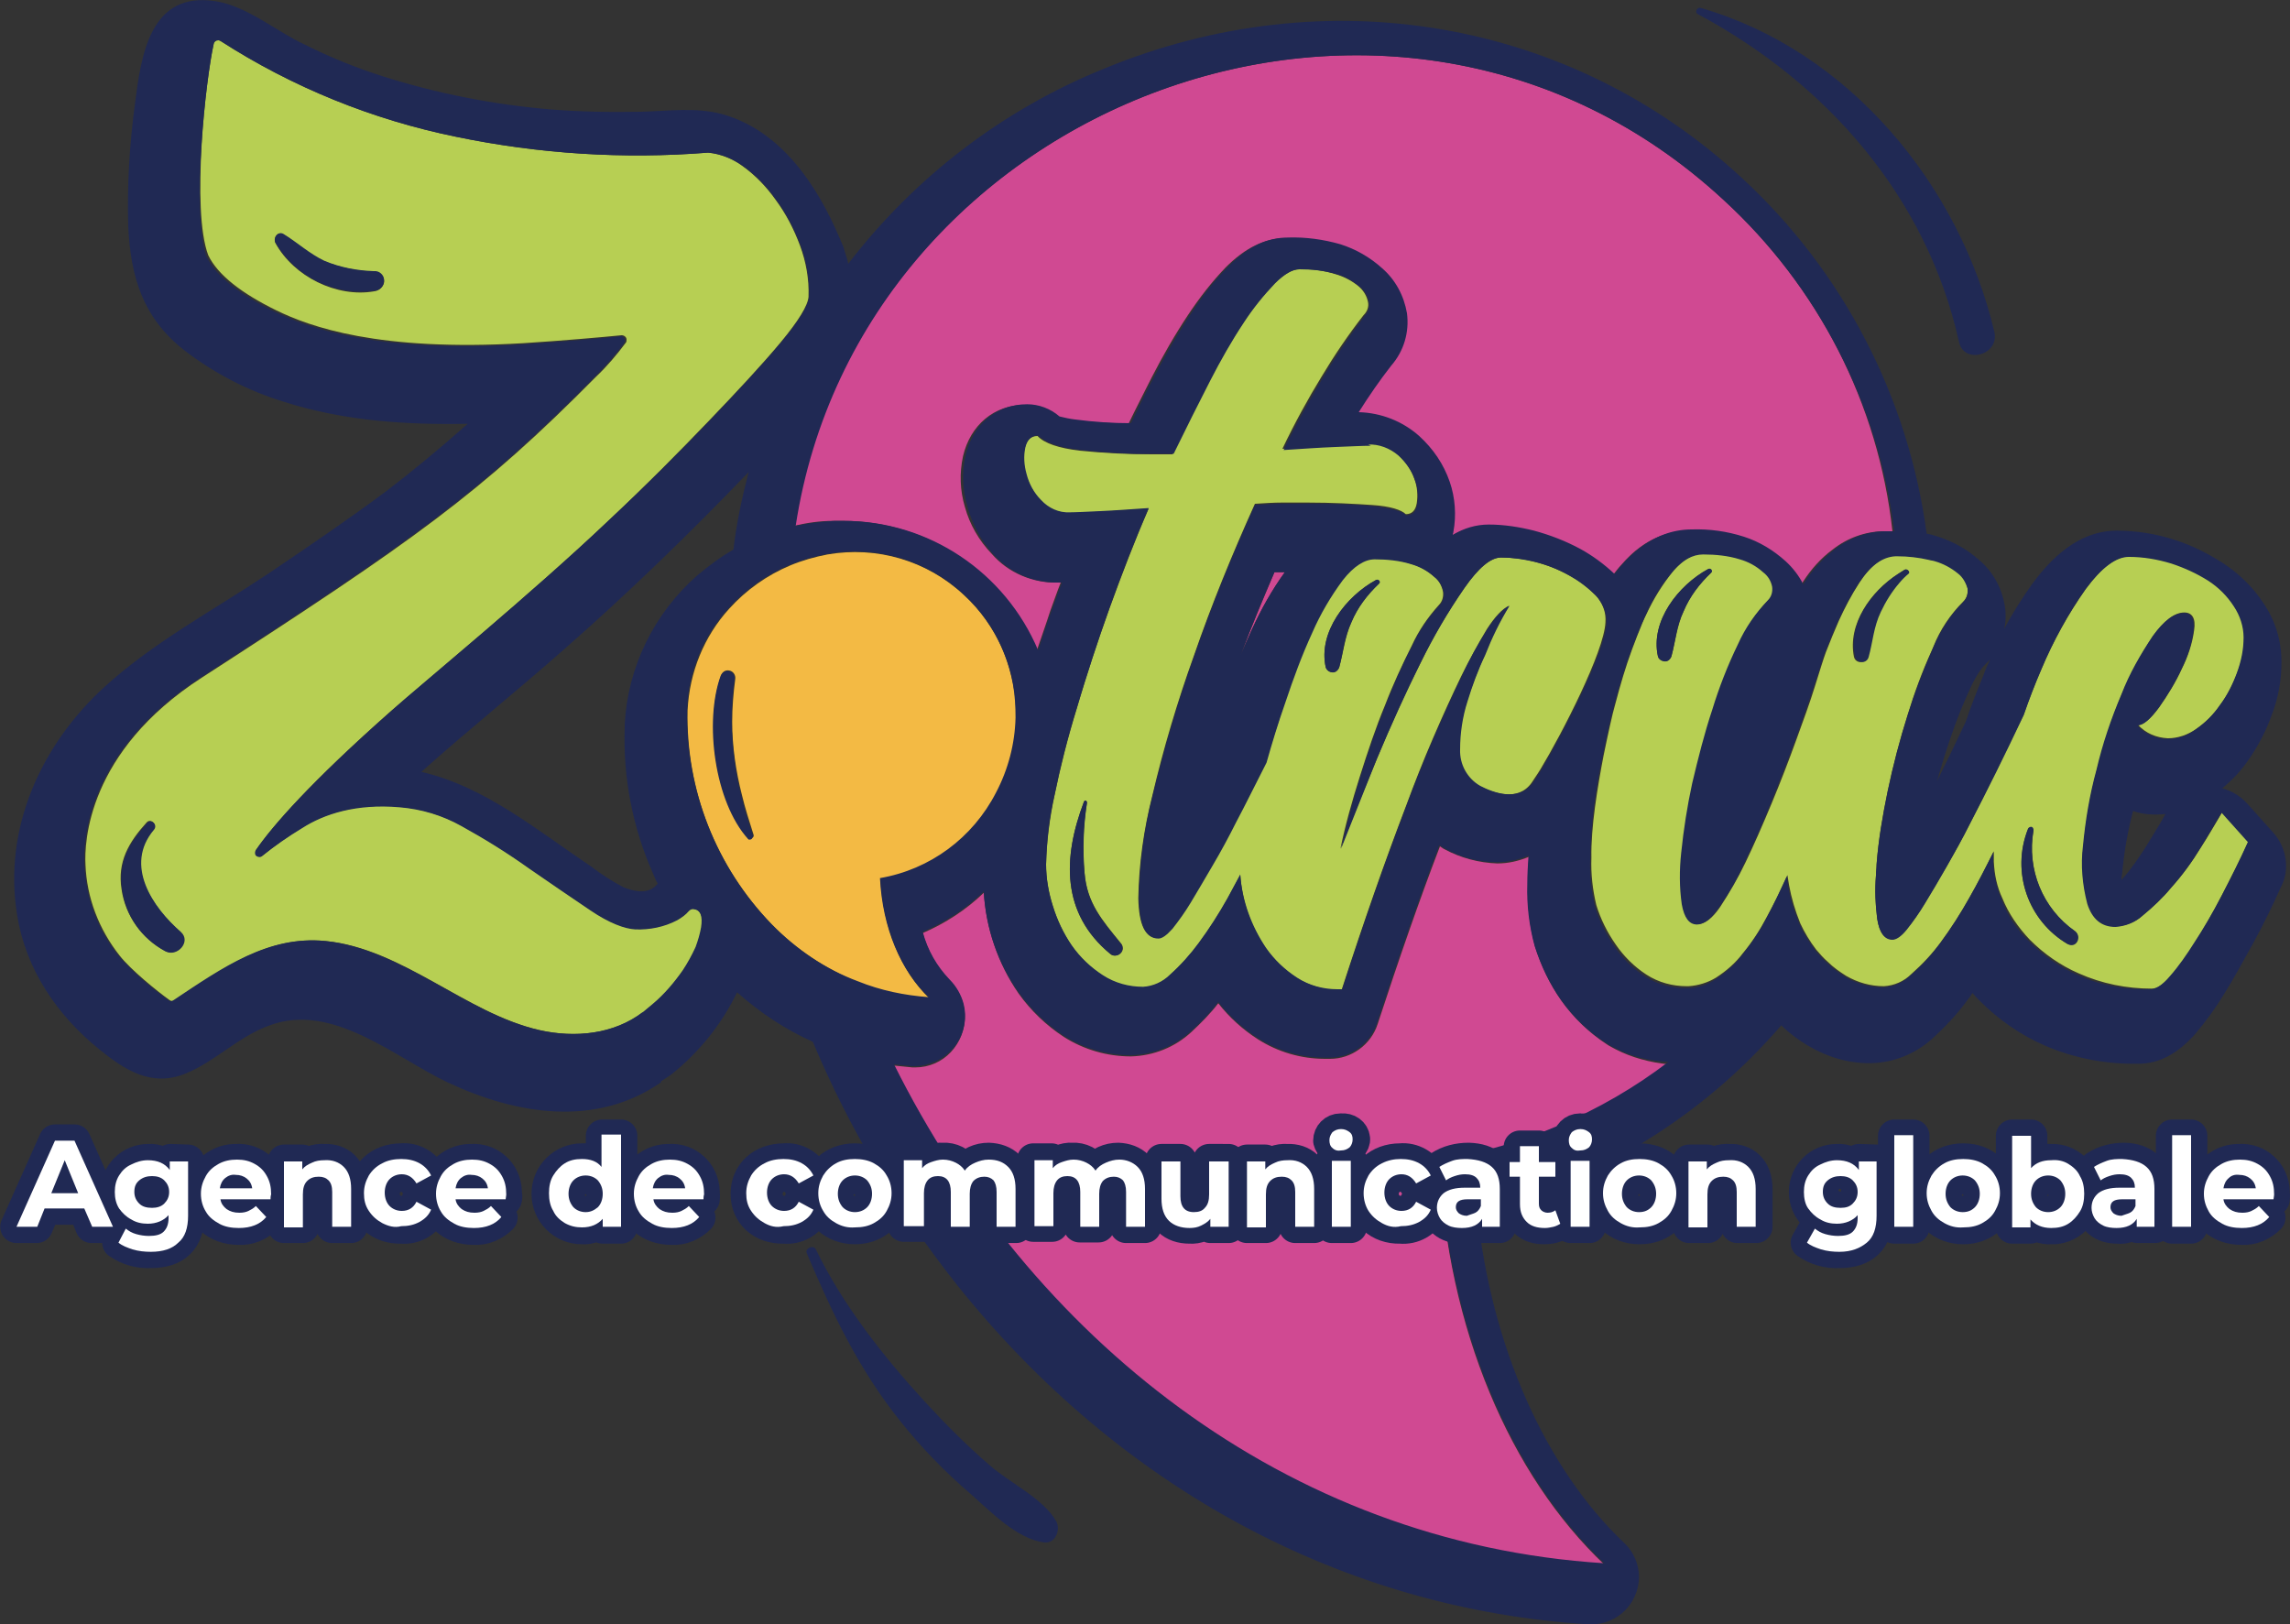 <?xml version="1.0" encoding="utf-8"?>
<!-- Generator: Adobe Illustrator 24.0.0, SVG Export Plug-In . SVG Version: 6.00 Build 0)  -->
<svg version="1.1" id="Calque_1" xmlns="http://www.w3.org/2000/svg" xmlns:xlink="http://www.w3.org/1999/xlink" x="0px" y="0px"
	 viewBox="0 0 375 266" style="enable-background:new 0 0 375 266;" xml:space="preserve">
<rect x="0" y="0" width="375" height="266" fill="#333333" stroke="none"/>
<style type="text/css">
	.st0{fill:none;}
	.st1{fill:#D04992;}
	.st2{fill:#B7CF53;}
	.st3{fill:#F3BA44;}
	.st4{fill:#202954;}
	.st5{fill:none;stroke:#202954;stroke-width:5.33;stroke-linecap:round;stroke-linejoin:round;}
	.st6{enable-background:new    ;}
	.st7{fill:#FFFFFF;}
</style>
<title>logo</title>
<g id="Calque_2_1_">
	<g id="Calque_1-2">
		<g id="Calque_2-2">
			<path class="st0" d="M349.1,132.9c-0.9,3.4-1.5,6.9-1.8,10.4c0,0.3,0,0.6-0.1,0.9l0.1-0.1c1.5-1.7,2.8-3.6,4-5.5
				c0.6-1,1.8-2.9,2.6-4.3l0.5-0.9C352.7,133.5,350.8,133.3,349.1,132.9L349.1,132.9z"/>
			<path class="st0" d="M325.1,108.8c-0.4,0.4-1.5,1.6-3,4.8c-1.5,3.3-2.8,6.7-3.8,10.2c-0.4,1.3-0.8,2.7-1.2,4
				c1.5-3,3.1-6.3,4.7-9.7c0.9-2.7,1.9-5.2,2.9-7.6c0.4-0.9,0.8-1.7,1.1-2.6c-0.2,0.2-0.4,0.4-0.6,0.6
				C325.3,108.6,325.2,108.7,325.1,108.8z"/>
			<path class="st1" d="M203.2,107.2c0.6-1.4,1.2-2.8,1.8-4.1c1.5-3.3,3.3-6.5,5.4-9.4h-1.7C206.8,98.2,204.9,102.7,203.2,107.2z"/>
			<path class="st1" d="M282.2,32.7C228.4-17,140.9,16.8,130.1,86.1c2.1-0.5,4.2-0.8,6.4-0.8h1.5c13.9,0,26.4,8.4,31.8,21.2
				c0.7-2.1,1.5-4.3,2.2-6.5c0.6-1.6,1.1-3.1,1.7-4.6h-0.5c-4.1,0.1-8.1-1.6-10.8-4.7c-2.1-2.2-3.6-4.8-4.4-7.7
				c-0.8-2.7-0.9-5.5-0.3-8.3c1.2-5.1,5.1-8.4,10.1-8.4c2,0,3.9,0.7,5.3,2c0.9,0.3,1.7,0.4,2.6,0.5c3,0.4,6,0.5,9.1,0.6
				c1.3-2.7,2.6-5.2,3.8-7.6c1.8-3.5,3.8-7,6-10.3c1.8-2.7,3.8-5.3,6.1-7.7c3.2-3.2,6.4-4.8,9.8-4.8c3-0.1,5.9,0.3,8.7,1.2
				c2.5,0.8,4.8,2.1,6.8,3.9c2.2,1.9,3.6,4.5,4.1,7.4c0.4,3.1-0.5,6.2-2.6,8.6c-1.8,2.3-3.6,4.9-5.3,7.6c3.7,0.1,7.2,1.5,9.9,3.9
				c2.3,2,4,4.6,5,7.5c0.9,2.6,1.1,5.4,0.6,8.2c0,0.2-0.1,0.3-0.1,0.5c1.8-1.1,3.8-1.6,5.9-1.7c2.5,0,5,0.4,7.4,1
				c2.7,0.7,5.2,1.7,7.6,3c2,1.1,3.9,2.5,5.6,4.1c0.5-0.6,0.9-1.2,1.4-1.7c4-4.7,8.3-5.6,11.2-5.6c2.9-0.1,5.8,0.3,8.6,1.1
				c2.5,0.8,4.8,2.1,6.8,3.9c1.2,1.1,2.2,2.4,2.9,3.8l0.3-0.5c1.3-2,2.9-3.8,4.8-5.2c2.4-1.9,5.4-3,8.5-3h1.3
				C307.6,66.1,297.7,46.9,282.2,32.7z"/>
			<path class="st1" d="M264.5,171.8c-0.5-0.3-1-0.5-1.4-0.8c-2.9-1.9-5.4-4.3-7.4-7.1c-1.9-2.7-3.3-5.6-4.3-8.8
				c-0.9-3.3-1.3-6.7-1.2-10.1c0-1.5,0-3.1,0.2-4.7c-1.7,0.7-3.4,1.1-5.2,1.1c-3-0.1-6-0.9-8.6-2.3l-0.2-0.1
				c-0.2-0.1-0.4-0.3-0.6-0.4c-3.3,8.6-6.7,18.4-10.2,29.1c-1.1,3.4-4.3,5.7-7.8,5.7H217c-3.9,0-7.7-1.1-11-3.2
				c-2.5-1.6-4.7-3.6-6.5-5.9c-1.3,1.7-2.8,3.2-4.4,4.7c-2.7,2.5-6.2,3.9-9.9,4c-3.9,0-7.7-1.1-11-3.2c-2.9-1.9-5.4-4.3-7.4-7.1
				c-3.4-4.9-5.3-10.6-5.7-16.5c-2.9,2.8-6.3,5-10,6.6c0.8,2.9,2.3,5.6,4.4,7.8c3.3,3.2,3.3,8.4,0.2,11.7c-1.5,1.6-3.6,2.5-5.8,2.5
				h-0.5c-1-0.1-2-0.2-3-0.3c22.2,44.5,63.9,78.4,116.3,81.7c-15.4-14.6-25.7-38.6-27-66c13.6-2.3,26.5-7.7,37.6-15.9
				C270.2,174,267.2,173.2,264.5,171.8z"/>
			<path class="st2" d="M363.9,133c-0.9,1.5-2.5,4.3-3.5,5.8c-1.4,2.3-3,4.5-4.8,6.5c-1.4,1.7-3,3.2-4.7,4.6
				c-1.2,1.1-2.8,1.7-4.4,1.8c-2.3,0-3.8-1.3-4.6-3.8c-0.8-3.1-1.1-6.3-0.7-9.5c0.4-4.2,1.1-8.3,2.2-12.4c1.1-4.2,2.4-8.4,4.1-12.4
				c1.4-3.3,3.1-6.5,5.1-9.5c1.8-2.5,3.5-3.8,5.1-3.8c1.3,0,1.9,1,1.6,2.9c-0.3,2.2-1,4.3-2,6.3c-1,2.2-2.3,4.3-3.7,6.3
				c-1.4,1.9-2.6,2.9-3.5,2.9c1.3,1.4,3,2.1,4.9,2.2c1.7,0,3.3-0.6,4.6-1.5c1.6-1.1,2.9-2.4,4-4c1.2-1.6,2.1-3.4,2.8-5.3
				c0.7-1.8,1.1-3.8,1.1-5.8c0-1.8-0.6-3.6-1.6-5.1c-1.1-1.7-2.6-3.1-4.2-4.2c-1.9-1.2-3.9-2.1-6-2.8c-2.2-0.7-4.6-1.1-7-1.1
				c-2.2,0-4.5,1.8-7.1,5.3c-2.9,4.1-5.3,8.5-7.3,13.1c-1,2.4-2,4.9-2.9,7.5c-3.2,6.6-6.1,12.6-8.8,17.8c-1.2,2.4-2.5,4.8-3.8,7
				s-2.5,4.3-3.6,6.1c-0.9,1.5-1.9,3-3,4.3c-0.9,1.1-1.7,1.6-2.3,1.6c-1.3,0-2.2-1.1-2.5-3.4c-0.3-2.3-0.4-4.7-0.2-7.1
				c0-0.6,0.1-1.1,0.1-1.8c0.3-4,1-8,1.8-11.9c0.9-4.3,2-8.5,3.3-12.6c1.1-3.6,2.4-7.1,3.9-10.4c0.1-0.2,0.2-0.5,0.3-0.7
				c1.1-2.8,2.8-5.3,4.9-7.4c0.6-0.6,0.8-1.4,0.7-2.2c-0.2-1-0.7-1.8-1.4-2.5c-1.1-0.9-2.4-1.7-3.8-2.1c-0.3-0.1-0.6-0.2-0.9-0.2
				c-1.7-0.4-3.4-0.6-5.2-0.6h-0.3c-2.2,0.1-4.2,1.6-6.1,4.5c-1.3,2-2.4,4.1-3.4,6.3c-0.7,1.6-1.4,3.3-2.1,5.1c-0.4,1.1-1,3-1.8,5.6
				s-1.9,5.6-3.1,8.9s-2.5,6.7-4,10.3s-2.9,6.8-4.3,9.7c-1.2,2.5-2.6,4.9-4.1,7.2c-1.3,1.9-2.5,2.8-3.6,2.8c-1.3,0-2.2-1.1-2.5-3.3
				c-0.4-2.8-0.4-5.6-0.1-8.4c0.4-3.8,1-7.6,1.8-11.4c0.9-4.1,2-8.1,3.3-12.1c1.2-3.7,2.6-7.3,4.2-10.7c1.2-2.7,2.8-5.1,4.9-7.2
				c0.6-0.6,0.8-1.4,0.7-2.2c-0.2-1-0.7-1.9-1.5-2.5c-1.1-1-2.4-1.7-3.8-2.1c-1.9-0.6-4-0.9-6-0.8c-1.7,0-3.3,0.9-5,2.8
				c-1.8,2.2-3.3,4.6-4.5,7.2c-0.2,0.4-0.4,0.8-0.6,1.3c-1.2,2.9-2.3,5.8-3.2,8.8c-0.5,1.7-0.8,2.7-1.4,5c-0.3,1-1,4.1-1.8,8
				c-1,5.2-2.1,11.8-2,16.8c-0.1,2.6,0.2,5.2,0.8,7.7c0.7,2.3,1.8,4.5,3.2,6.5c1.3,1.9,3,3.6,5,4.9c2,1.3,4.3,1.9,6.6,1.9h0.3
				c1.6-0.1,3.2-0.6,4.5-1.4c1.7-1.1,3.2-2.4,4.4-4c1.5-1.8,2.8-3.8,3.9-5.9c1.2-2.2,2.4-4.5,3.4-6.9c0.3,2.2,0.8,4.3,1.5,6.3
				c0.2,0.5,0.4,1.1,0.6,1.6c0.7,1.5,1.6,3,2.6,4.3c0.6,0.7,1.2,1.4,1.9,2c0.9,0.9,1.9,1.6,3,2.3c1.9,1.1,4,1.7,6.2,1.7
				c1.7-0.1,3.3-0.8,4.5-2c1.8-1.6,3.4-3.3,4.8-5.2c1.7-2.3,3.3-4.8,4.7-7.3c1.4-2.4,2.7-5,4-7.6v1.7c0.1,2.1,0.5,4.1,1.4,6
				c1,2.5,2.6,4.8,4.5,6.8c2.3,2.3,5,4.2,8,5.5c3.8,1.7,7.9,2.5,12,2.5c0.8,0,1.9-0.7,3.1-2.1c1.5-1.7,2.8-3.6,4-5.5
				c1.4-2.3,2.9-4.9,4.4-7.8c1.5-2.9,3-5.8,4.4-8.9L363.9,133z M271.5,107.5c-1.3-5.8,3.4-11.7,8.2-14.3c0.4-0.2,0.8,0.3,0.5,0.6
				c-1.9,1.8-3.5,3.9-4.5,6.3c-1.1,2.4-1.3,4.8-2,7.4c-0.2,0.6-0.8,0.9-1.4,0.7C271.9,108.1,271.6,107.9,271.5,107.5L271.5,107.5z
				 M310.8,94l1.1-0.7c0.4-0.2,0.9,0.3,0.5,0.6c-0.6,0.5-1.1,1-1.6,1.6c-1.2,1.4-2.2,3-3,4.7c-1.1,2.4-1.3,4.9-2,7.4
				c-0.2,0.6-0.8,0.9-1.4,0.8c-0.4-0.1-0.7-0.4-0.8-0.8C302.5,102.2,306.4,96.8,310.8,94z M338.6,154.6c-6.5-3.8-9.3-11.8-6.5-18.8
				c0.1-0.2,0.3-0.3,0.6-0.2c0,0,0,0,0,0c0.2,0.1,0.3,0.3,0.3,0.4c-1.1,6.4,1.5,12.8,6.8,16.5c0.5,0.4,0.6,1.2,0.2,1.7
				C339.6,154.6,339.1,154.8,338.6,154.6L338.6,154.6z"/>
			<path class="st2" d="M261.8,98.1c-0.2-0.2-0.3-0.4-0.5-0.6c-1.3-1.3-2.8-2.5-4.4-3.3c-1.8-1-3.6-1.7-5.6-2.2
				c-1.8-0.5-3.7-0.7-5.5-0.7c-1.7,0-3.7,1.7-6,5c-2.7,3.9-5.1,8-7.2,12.3c-2.5,4.9-4.8,10.1-7.1,15.6c-2.3,5.5-4.3,10.5-6,14.8
				c0.8-3.9,1.9-7.8,3.2-11.9s2.6-8,4.1-11.6c1.3-3.4,2.8-6.6,4.4-9.8c1.1-2.4,2.6-4.6,4.4-6.6c0.6-0.6,0.8-1.4,0.7-2.2
				c-0.2-1-0.7-1.9-1.5-2.5c-1.1-1-2.4-1.7-3.8-2.1c-1.9-0.6-4-0.9-6-0.8c-1.7,0-3.4,1.2-5.2,3.4c-2,2.6-3.7,5.5-5,8.6
				c-1.7,3.7-3.2,7.5-4.4,11.4c-1.1,3.4-2.2,6.8-3.1,9.9c-1.7,3.5-3.4,6.8-5,9.8c-1.2,2.4-2.5,4.8-3.8,7s-2.5,4.3-3.6,6.1
				c-0.9,1.5-1.9,3-3,4.3c-0.9,1.1-1.7,1.6-2.3,1.6c-2.1,0-3.1-2.2-3.2-6.5c0.1-5.7,0.9-11.3,2.3-16.8c1.8-7.7,4.1-15.4,6.8-22.9
				c2.9-8.4,6.3-16.7,10-24.9c1.6-0.1,3.1-0.2,4.5-0.2h4.1c4.1,0,7.6,0.2,10.6,0.4s4.8,0.8,5.5,1.5c1,0,1.6-0.6,1.8-1.8
				c0.2-1.3,0.1-2.7-0.4-4c-0.5-1.5-1.5-2.9-2.7-4c-1.4-1.2-3.2-1.9-5.1-1.8l0.5,0.2c-1.3,0-3.3,0.1-5.8,0.2s-5.4,0.3-8.5,0.5
				c2-4.2,4.2-8.2,6.4-11.8c2.1-3.5,4.4-6.9,6.9-10.1c0.6-0.6,0.9-1.4,0.7-2.2c-0.2-1-0.8-1.9-1.5-2.5c-1.1-0.9-2.4-1.6-3.8-2
				c-1.9-0.6-4-0.9-6-0.8c-1.1,0-2.4,0.8-4,2.3c-1.9,2-3.6,4.1-5.1,6.4c-2,3.1-3.9,6.3-5.6,9.6c-1.9,3.7-3.9,7.7-6,12h-3.4
				c-3.9,0-7.9-0.2-11.8-0.6c-3.4-0.4-5.8-1.2-6.9-2.4c-1.1,0-1.8,0.7-2.1,2c-0.3,1.4-0.2,2.9,0.2,4.3c0.5,1.6,1.3,3.1,2.4,4.3
				c1.2,1.3,2.9,2.1,4.7,2c1.1,0,2.8-0.1,5.1-0.2s4.9-0.3,7.9-0.5c-2.3,5.3-4.4,10.8-6.4,16.3c-2,5.6-3.8,10.9-5.3,16.2
				c-1.6,5.2-2.8,10-3.7,14.4c-0.8,3.7-1.3,7.5-1.4,11.4c0,2.3,0.4,4.6,1.1,6.8c0.7,2.3,1.8,4.5,3.1,6.5c1.3,1.9,3.1,3.6,5.1,4.9
				c2,1.3,4.2,1.9,6.6,1.9c1.7-0.1,3.2-0.8,4.4-2c1.7-1.6,3.3-3.3,4.7-5.2c1.7-2.3,3.3-4.8,4.7-7.3c0.7-1.3,1.4-2.6,2.1-3.9
				c0.3,4.3,1.7,8.4,4.2,12c1.3,1.9,3.1,3.6,5.1,4.9c2,1.2,4.3,1.9,6.6,1.9h0.7c3.6-11.1,7.1-21.1,10.5-30c1.4-3.8,2.9-7.6,4.5-11.3
				c1.6-3.7,3.1-7,4.6-10.1c1.3-2.6,2.7-5.2,4.2-7.7c1.3-2,2.5-3.3,3.6-3.8c-1.6,2.6-2.9,5.3-4,8.1c-1.1,2.5-2.1,5-2.9,7.6
				c-0.8,2.5-1.2,5.1-1.3,7.8c-0.1,2.5,1.2,4.8,3.3,6c2.2,1.1,6.3,2.7,8.6-0.5c0.3-0.5,0.9-1.3,1.5-2.3c3.5-5.8,10.4-19.2,10.6-24
				C263,100.5,262.6,99.2,261.8,98.1z M181.8,156.2c-8-6.6-7.8-15.7-4.3-24.9c0-0.1,0.2-0.2,0.3-0.2c0,0,0,0,0,0
				c0.1,0,0.2,0.2,0.2,0.3c-0.6,3.8-0.8,7.7-0.4,11.5c0.4,5,2.9,7.8,5.9,11.5c0.5,0.5,0.5,1.3,0,1.7S182.3,156.7,181.8,156.2
				L181.8,156.2z M217.1,109.3c-1.3-5.8,3.4-11.7,8.2-14.3c0.4-0.2,0.9,0.3,0.5,0.6c-1.9,1.8-3.5,3.9-4.5,6.3
				c-1.1,2.5-1.3,4.9-2,7.4c-0.2,0.6-0.9,0.9-1.5,0.7C217.5,109.9,217.2,109.6,217.1,109.3L217.1,109.3z"/>
			<path class="st3" d="M112.5,116.2L112.5,116.2C112.5,116,112.5,115.6,112.5,116.2z"/>
			<path class="st3" d="M112.5,116.2"/>
			<path class="st3" d="M157.8,97.4c-6-5.6-14.2-8-22.3-6.6c-2.1,0.4-4.2,1-6.1,1.8c-3.8,1.6-7.2,4-10,7.1
				c-4.1,4.5-6.5,10.4-6.8,16.6l0,0c-0.3,13.1,4.7,25.7,13.8,35.1c4,4.1,8.8,7.3,14.2,9.5c3.7,1.4,7.6,2.3,11.6,2.6
				c-4.5-4.3-7.6-11.4-8-19.5c8.2-1.4,15.2-6.6,19-14c2-3.8,3.1-8,3.2-12.3C166.5,109.8,163.4,102.5,157.8,97.4z M122.8,137.4
				c-0.1,0-0.2,0-0.2-0.1c-5.5-6-7.2-19.2-4.5-26.7c0.2-0.6,0.7-0.9,1.3-0.8c0.7,0.1,1.1,0.8,1,1.4l0,0c-0.3,2.3-0.5,4.7-0.5,7
				c0,4,0.6,8.1,1.6,12c0.5,2.1,1.2,4.3,1.9,6.5c0.1,0.2-0.1,0.5-0.3,0.6C122.9,137.3,122.8,137.3,122.8,137.4L122.8,137.4z"/>
			<path class="st2" d="M131,40.2c-1-2.7-2.3-5.2-4-7.5c-1.5-2.1-3.3-4-5.4-5.5c-1.6-1.2-3.6-2-5.6-2.2h-0.1
				c-13.8,1.1-27.7,0.2-41.2-2.6C61,19.6,47.9,14.3,36.1,6.7c-0.3-0.2-0.8-0.2-1,0.2C35,6.9,35,7,35,7.1c-1.3,5.8-3.7,27.2-0.9,34.7
				c1.6,3.3,5.6,6.3,11.1,9s16.8,6.8,40.5,5.4c6.3-0.4,13.1-1,16.1-1.3c0.4,0,0.8,0.3,0.8,0.7c0,0.2,0,0.4-0.1,0.5
				c-1.5,2-3.1,3.9-4.9,5.6C78.7,80.8,67.8,88.5,33,111c-18.7,12.1-19.2,27-19,30.6c0.2,5.4,2.2,10.6,5.6,14.9
				c1.8,2.3,6.1,5.8,8.2,7.3c0.3,0.2,0.6,0.2,0.8,0c8.1-5.4,15.4-10.6,24.7-9.7c6.3,0.6,12.1,3.6,17.7,6.7s11.2,6.5,17.4,7.9
				c5.8,1.3,12.2,0.7,17-3l-0.2,0.2c0.6-0.5,1.2-1,1.8-1.5c1.9-1.6,3.5-3.5,4.9-5.5c0.8-1.2,1.5-2.5,2.1-3.8c0.4-1,0.7-2.1,0.9-3.2
				c0.3-1.9-0.2-2.9-1.3-3.1c-0.3,0-0.6,0.1-0.8,0.3c-0.5,0.6-1.2,1.1-1.9,1.5c-2.1,1.1-4.5,1.6-6.9,1.5c-1.7-0.1-4.2-1-7.3-3.1
				s-6.5-4.4-10.1-6.9c-3.5-2.5-7.2-4.8-11-6.9c-3.1-1.7-6.6-2.8-10.2-3.1c-7-0.6-12.3,1.1-15.9,3.4c-2.3,1.4-4.5,3-6.5,4.6
				c-0.3,0.3-0.8,0.2-1-0.1c-0.2-0.3-0.2-0.7,0-0.9c2.7-3.9,8.8-11,22.2-22.8c4.9-4.3,23.1-19.3,35.4-31C105.8,79.5,111.2,74,116,69
				s8.8-9.3,11.8-12.9s4.5-6.1,4.6-7.5C132.5,45.7,132,42.9,131,40.2z M61.3,47.7c-6.1,1.1-13.2-2.4-16.2-7.9
				c-0.4-0.8,0.3-2,1.3-1.4c2.3,1.4,4.2,3.3,6.7,4.4c2.6,1,5.3,1.6,8.1,1.7c0.9,0,1.7,0.6,1.7,1.6C62.9,46.8,62.2,47.6,61.3,47.7z
				 M27,155.7c-3.8-2-6.5-5.8-7.1-10.1c-0.7-4.5,1.2-7.7,4.1-10.9c0.7-0.8,1.8,0.4,1.1,1.1c-4.9,5.9-0.2,12.7,4.3,16.7
				C31.3,154.2,29,156.7,27,155.7z"/>
			<path class="st4" d="M177.6,143c-0.3-3.8-0.2-7.7,0.4-11.5c0-0.2-0.1-0.3-0.2-0.4c-0.1,0-0.3,0.1-0.3,0.2
				c-3.5,9.2-3.7,18.3,4.3,24.9c0.5,0.4,1.3,0.4,1.7-0.1c0,0,0,0,0,0c0.4-0.5,0.4-1.1,0-1.6C180.5,150.8,178,148,177.6,143z"/>
			<path class="st4" d="M280.2,93.8c0.4-0.3-0.1-0.9-0.5-0.6c-4.8,2.6-9.5,8.5-8.2,14.3c0.2,0.6,0.8,0.9,1.4,0.8
				c0.4-0.1,0.6-0.4,0.8-0.8c0.7-2.6,0.8-5,2-7.4C276.7,97.7,278.3,95.6,280.2,93.8z"/>
			<path class="st4" d="M225.8,95.6c0.4-0.3-0.1-0.9-0.5-0.6c-4.8,2.6-9.5,8.5-8.2,14.3c0.2,0.6,0.8,0.9,1.4,0.8
				c0.4-0.1,0.6-0.4,0.8-0.8c0.7-2.6,0.8-4.9,2-7.4C222.3,99.5,223.9,97.4,225.8,95.6z"/>
			<path class="st4" d="M311.9,93.3l-1.1,0.7c-4.4,2.9-8.3,8.3-7,13.6c0.2,0.6,0.8,0.9,1.4,0.8c0,0,0,0,0,0c0.4-0.1,0.7-0.4,0.8-0.8
				c0.7-2.5,0.8-4.9,2-7.4c0.8-1.7,1.8-3.3,3-4.7c0.5-0.6,1-1.1,1.6-1.6C312.8,93.6,312.3,93.1,311.9,93.3z"/>
			<path class="st4" d="M338.6,154.6c1.4,0.8,2.4-1.2,1.2-2.1c-5.3-3.7-8-10.2-6.8-16.6c0-0.2-0.1-0.5-0.4-0.5c0,0,0,0,0,0
				c-0.2,0-0.4,0.1-0.5,0.3C329.3,142.8,332.1,150.8,338.6,154.6z"/>
			<path class="st4" d="M372.3,136.4l-4.3-4.8c-1.1-1.2-2.5-2.1-4.1-2.5c1.7-1.4,3.2-3,4.4-4.8c1.5-2.2,2.8-4.6,3.7-7.2
				c1.1-2.8,1.6-5.7,1.6-8.7c0-3.5-1-6.8-3-9.7c-1.7-2.6-4-4.8-6.6-6.5c-2.5-1.6-5.1-2.9-7.9-3.8c-3.1-1-6.3-1.5-9.5-1.5
				c-7.4,0-12.2,6.6-13.8,8.7c-1.7,2.4-3.3,4.9-4.6,7.4c0.3-1.3,0.3-2.6,0.1-3.8c-0.5-2.9-1.9-5.5-4.1-7.4c-2-1.8-4.3-3.1-6.8-3.9
				c-0.6-0.2-1.2-0.4-1.9-0.5c-3-22.4-13.7-43-30.3-58.3c-28.1-26-68.1-32.8-104.3-17.9c-16.6,6.7-31.1,17.8-42,32
				c-0.1-0.6-0.3-1.2-0.5-1.8c-0.1-0.3-0.2-0.7-0.3-1c-0.2-0.5-0.4-0.9-0.6-1.4c-3.7-8.7-9.6-17.6-19.2-20.3
				c-4.4-1.2-8.9-0.5-13.4-0.4c-5,0.1-10,0-15-0.4c-9.2-0.8-18.4-2.6-27.2-5.4c-4.4-1.4-8.6-3.1-12.8-5.2C45.5,5.3,40.5,1,35.3,0.2
				C24.5-1.5,23.1,9.2,22.1,17c-0.9,6.7-1.3,13.4-1.1,20.1c0.4,8.3,2.4,14.9,9.1,20.2c4.9,3.8,10.5,6.7,16.4,8.5
				c9.7,3.1,19.8,3.8,30.1,3.6c-4.4,3.9-9.1,7.8-13.3,11C57,85.1,50.5,89.5,44,93.9c-9,6-18.9,11.3-26.9,18.6
				c-10.4,9.5-16.6,23.2-14.3,37.3c1.4,8.9,6.5,16.4,13.4,22c4.2,3.4,8.6,6.3,14.2,4c4.9-2,8.7-6.1,13.8-7.9
				c10.3-3.8,20.5,5.3,29.2,9.4c11.1,5.2,24.2,7.4,34.9-0.1l-0.1-0.1c0.6-0.4,1.3-0.8,1.8-1.2c4.5-3.6,8.2-8.2,10.7-13.4
				c3.7,3.3,7.9,6.1,12.4,8.1c6,14.3,14,27.7,23.6,39.8c26.6,33.3,63.3,53.1,103.4,55.6h0.5c4.3,0,7.7-3.4,7.8-7.7
				c0-2.1-0.9-4.2-2.4-5.6c-13-12.3-21.8-32.3-24.1-54.3c19.4-4.8,36.8-15.4,49.8-30.5c1.3,1.3,2.8,2.4,4.3,3.3
				c3.2,1.9,6.8,3,10.5,2.9c3.6-0.1,7.1-1.5,9.8-3.9c2.2-2,4.3-4.2,6-6.6c0.3-0.3,0.5-0.7,0.7-1c0.4,0.5,0.9,1,1.3,1.4
				c3,3,6.6,5.5,10.5,7.2c4.8,2.1,10.1,3.1,15.4,3c3.3,0,6.4-1.6,9.3-4.9c1.7-2,3.3-4.2,4.7-6.5c1.5-2.4,3.1-5.3,4.8-8.4
				s3.1-6,4.5-9.1C375,142.5,374.5,138.9,372.3,136.4z M325.1,108.8l0.2-0.2l0.6-0.6c-0.4,0.8-0.8,1.7-1.1,2.6c-1,2.4-2,4.9-2.9,7.6
				c-1.6,3.4-3.2,6.7-4.7,9.7c0.4-1.4,0.8-2.7,1.2-4c1.1-3.5,2.3-6.9,3.8-10.2C323.6,110.4,324.7,109.2,325.1,108.8z M282.2,32.7
				c15.5,14.2,25.4,33.4,28,54.3h-1.3c-3.1,0-6.1,1.1-8.5,3c-1.9,1.5-3.5,3.2-4.8,5.2l-0.3,0.5c-0.7-1.4-1.7-2.7-2.9-3.8
				c-2-1.8-4.3-3.2-6.8-4c-2.8-0.9-5.7-1.3-8.6-1.2c-2.9,0-7.1,1-11.2,5.6c-0.5,0.5-0.9,1.1-1.4,1.7c-1.7-1.6-3.6-3-5.6-4.1
				c-2.4-1.3-5-2.3-7.6-3c-2.4-0.6-4.9-1-7.4-1c-2.1,0-4.1,0.6-5.9,1.7c0-0.2,0.1-0.3,0.1-0.5c0.5-2.7,0.3-5.6-0.6-8.2
				c-1-2.9-2.7-5.4-5-7.5c-2.7-2.4-6.2-3.8-9.9-3.9c1.7-2.7,3.5-5.3,5.3-7.6c2.1-2.4,3-5.5,2.6-8.6c-0.5-2.9-1.9-5.5-4.1-7.4
				c-2-1.8-4.3-3.1-6.8-3.9c-2.8-0.8-5.7-1.2-8.6-1.1c-3.4,0-6.6,1.5-9.8,4.8c-2.3,2.3-4.3,4.9-6.1,7.7c-2.2,3.3-4.2,6.8-6,10.3
				c-1.3,2.4-2.5,4.9-3.8,7.6c-3,0-6.1-0.2-9.1-0.6c-0.9-0.1-1.8-0.3-2.6-0.5c-1.5-1.3-3.4-2-5.3-2c-5,0-8.9,3.3-10.1,8.4
				c-0.6,2.7-0.5,5.6,0.3,8.3c0.8,2.9,2.2,5.6,4.2,7.8c2.7,3.1,6.7,4.8,10.8,4.7h0.5c-0.6,1.5-1.1,3.1-1.7,4.6
				c-0.8,2.2-1.5,4.4-2.2,6.5c-5.4-12.8-17.9-21.2-31.8-21.2h-1.5c-2.2,0.1-4.3,0.4-6.4,0.8C140.9,16.8,228.4-17,282.2,32.7z
				 M243.6,103c-1.6,2.5-3,5-4.2,7.7c-1.5,3.1-3,6.4-4.6,10.1c-1.6,3.7-3.1,7.4-4.5,11.2c-3.4,8.9-6.9,18.9-10.5,30H219
				c-2.3,0-4.6-0.6-6.6-1.9c-2-1.3-3.7-2.9-5.1-4.9c-2.4-3.6-3.9-7.7-4.2-12c-0.7,1.3-1.4,2.6-2.1,3.9c-1.4,2.5-3,5-4.7,7.3
				c-1.4,1.9-3,3.7-4.7,5.2c-1.2,1.2-2.8,1.9-4.4,2c-2.3,0-4.6-0.6-6.6-1.9c-2-1.3-3.7-2.9-5.1-4.9c-1.4-2-2.4-4.2-3.1-6.5
				c-0.7-2.2-1.1-4.5-1.1-6.8c0.1-3.8,0.5-7.6,1.4-11.4c0.9-4.4,2.1-9.3,3.7-14.4c1.6-5.2,3.3-10.6,5.3-16.2c2-5.6,4.1-11,6.4-16.3
				c-3,0.2-5.6,0.4-7.9,0.5c-2.3,0.1-4,0.2-5,0.2c-1.8,0.1-3.5-0.7-4.7-2c-1.2-1.2-2-2.7-2.4-4.3c-0.4-1.4-0.5-2.9-0.2-4.3
				c0.3-1.3,1-2,2.1-2c1.2,1.2,3.5,2,7,2.4c3.9,0.4,7.9,0.7,11.8,0.6h3.4c2.1-4.3,4.1-8.3,6-12c1.7-3.3,3.5-6.5,5.5-9.5
				c1.5-2.3,3.2-4.4,5.1-6.4c1.6-1.6,2.9-2.3,4-2.3c2,0,4.1,0.2,6.1,0.8c1.4,0.4,2.7,1.1,3.8,2.1c0.8,0.6,1.3,1.5,1.5,2.5
				c0.1,0.8-0.1,1.6-0.7,2.2c-2.5,3.3-4.8,6.7-6.9,10.2c-2.2,3.7-4.4,7.6-6.4,11.8c3.1-0.2,5.9-0.4,8.5-0.5s4.4-0.2,5.8-0.2
				l-0.5-0.2c1.8-0.1,3.6,0.6,5,1.8c1.2,1.1,2.2,2.5,2.7,4c0.5,1.3,0.6,2.7,0.4,4c-0.2,1.2-0.8,1.8-1.8,1.8
				c-0.7-0.7-2.6-1.2-5.5-1.5s-6.5-0.4-10.6-0.4h-4.2c-1.4,0-3,0.1-4.5,0.2c-3.7,8.2-7.1,16.5-10,24.9c-2.7,7.5-4.9,15.2-6.8,22.9
				c-1.4,5.5-2.1,11-2.2,16.7c0.1,4.3,1.1,6.5,3.2,6.5c0.6,0,1.3-0.5,2.3-1.6c1.1-1.4,2.1-2.8,3-4.3c1.1-1.8,2.3-3.9,3.6-6.1
				s2.6-4.6,3.8-7c1.6-3,3.2-6.3,5-9.8c0.9-3.2,1.9-6.5,3.1-9.9c1.3-3.9,2.7-7.7,4.4-11.4c1.3-3,3-5.9,5-8.6
				c1.8-2.3,3.6-3.4,5.2-3.4c2,0,4.1,0.2,6,0.8c1.4,0.4,2.7,1.1,3.8,2.1c0.8,0.6,1.3,1.5,1.5,2.5c0.1,0.8-0.1,1.6-0.7,2.2
				c-1.8,1.9-3.3,4.1-4.4,6.5c-1.7,3.2-3.1,6.5-4.4,9.8c-1.5,3.7-2.8,7.5-4.1,11.6c-1.3,4.1-2.3,8.1-3.2,11.9
				c1.7-4.3,3.7-9.3,5.9-14.8c2.3-5.5,4.7-10.7,7.1-15.6c2.1-4.3,4.5-8.4,7.2-12.3c2.3-3.3,4.3-5,6-5c1.9,0,3.7,0.3,5.5,0.7
				c2,0.5,3.8,1.2,5.6,2.2c1.6,0.9,3.1,2,4.4,3.3c0.2,0.2,0.4,0.4,0.5,0.6c0.8,1.1,1.3,2.4,1.3,3.8c-0.2,4.8-7.1,18.1-10.6,24
				c-0.6,1-1.1,1.8-1.5,2.3c-2.3,3.2-6.5,1.6-8.6,0.5c-2.1-1.2-3.4-3.5-3.3-6c0-2.6,0.4-5.3,1.2-7.8c0.8-2.6,1.7-5.1,2.9-7.6
				c1.1-2.8,2.4-5.5,4-8.1C246.1,99.7,244.9,101,243.6,103z M210.4,93.7c-2.1,2.9-3.9,6.1-5.4,9.4c-0.6,1.3-1.2,2.7-1.8,4.1
				c1.7-4.5,3.5-9,5.5-13.5L210.4,93.7z M114.8,151.9c-0.2,1.1-0.5,2.1-0.9,3.2c-0.6,1.3-1.3,2.6-2.1,3.8c-1.4,2-3,3.9-4.9,5.5
				c-0.6,0.5-1.2,1-1.8,1.5l0.2-0.2c-4.8,3.7-11.2,4.3-17,3c-6.1-1.4-11.8-4.8-17.4-7.9s-11.5-6.1-17.7-6.7
				c-9.3-0.9-16.7,4.3-24.8,9.7c-0.3,0.2-0.6,0.2-0.8,0c-3-2.1-5.8-4.6-8.2-7.3c-3.4-4.2-5.3-9.4-5.6-14.9
				c-0.2-3.6,0.3-18.5,19-30.6c34.7-22.5,45.7-30.2,64.5-49.2c1.8-1.8,3.4-3.6,4.9-5.6c0.2-0.3,0.2-0.8-0.2-1
				c-0.1-0.1-0.3-0.2-0.5-0.1c-3,0.3-9.7,0.9-16.1,1.3c-23.8,1.4-35-2.7-40.5-5.4s-9.5-5.7-11.1-9C31.3,34.4,33.7,13,35,7.2
				c0.1-0.4,0.4-0.6,0.8-0.6c0.1,0,0.2,0.1,0.3,0.1C47.9,14.3,61,19.6,74.7,22.4c13.5,2.8,27.4,3.7,41.2,2.6h0.1
				c2.1,0.2,4,1,5.7,2.2c2.1,1.5,3.9,3.4,5.4,5.5c1.7,2.3,3,4.9,4,7.5c1,2.7,1.5,5.5,1.4,8.4c-0.1,1.4-1.6,3.9-4.6,7.5
				c-3,3.6-7,7.9-11.8,12.9c-4.8,5-10.3,10.5-16.5,16.3C87.2,97.1,69,112,64.1,116.4c-13.4,11.9-19.6,19-22.2,22.8
				c-0.2,0.3-0.2,0.8,0.1,1c0.3,0.2,0.7,0.2,0.9,0c2.1-1.7,4.3-3.2,6.6-4.6c3.6-2.3,8.8-4,15.9-3.4c3.6,0.3,7,1.3,10.2,3.1
				c3.8,2.1,7.5,4.4,11,6.9c3.6,2.5,7,4.8,10.1,6.9s5.6,3,7.3,3.1c2.4,0.1,4.8-0.4,6.9-1.5c0.7-0.4,1.4-0.9,1.9-1.5
				c0.2-0.2,0.5-0.4,0.8-0.3C114.7,149,115.1,150,114.8,151.9L114.8,151.9z M107,143.2c0.2,0.5,0.4,1,0.7,1.5
				c-0.7,0.9-2.1,2-5.6,0.6c-1.9-1-3.6-2.1-5.3-3.4c-8.8-5.9-17.4-13.1-27.8-15.5c7.6-6.8,15.6-13.2,23.3-20
				c10.5-9.2,20.6-19,30.3-29.1c-1.1,4.2-2,8.4-2.5,12.7c-2.1,1.2-4.1,2.7-6,4.3c-7,6.2-11.3,14.9-11.8,24.3v0.5
				C102,127.3,103.6,135.6,107,143.2L107,143.2z M126.3,151.3c-9.1-9.4-14-22-13.8-35.1l0,0c0.2-6.1,2.6-12,6.8-16.6
				c2.8-3.1,6.2-5.5,10-7.1c2-0.8,4.1-1.4,6.2-1.8c14.3-2.5,27.9,7.2,30.4,21.5c0.3,1.7,0.4,3.5,0.4,5.3c-0.1,4.3-1.2,8.5-3.2,12.3
				c-3.8,7.4-10.8,12.6-19,14c0.4,8.1,3.4,15.2,8,19.5c-4-0.3-7.9-1.1-11.6-2.6C135.1,158.7,130.3,155.4,126.3,151.3L126.3,151.3z
				 M235.7,190c1.4,27.4,11.7,51.4,27,66c-52.4-3.3-94.1-37.2-116.3-81.7c1,0.1,2,0.2,2.9,0.3h0.5c0.7,0,1.3-0.1,2-0.3
				c4.4-1.1,7.1-5.5,6-9.9c-0.4-1.5-1.2-2.9-2.3-4c-2.1-2.2-3.6-4.8-4.4-7.8c3.7-1.6,7.1-3.8,10-6.6c0.3,5.9,2.3,11.7,5.7,16.5
				c2,2.8,4.5,5.2,7.4,7.1c3.3,2.1,7.1,3.2,11,3.2c3.7-0.1,7.2-1.5,9.9-4c1.6-1.4,3.1-3,4.4-4.7c1.8,2.3,4,4.3,6.5,5.9
				c3.3,2.1,7.1,3.2,11,3.2h0.7c3.6,0,6.7-2.3,7.8-5.7c3.5-10.7,6.9-20.5,10.2-29.1c0.2,0.1,0.4,0.3,0.6,0.4l0.2,0.1
				c2.6,1.5,5.6,2.3,8.6,2.3c1.8,0,3.6-0.4,5.2-1.1c-0.1,1.6-0.2,3.2-0.2,4.7c-0.1,3.4,0.3,6.8,1.2,10.1c1,3.1,2.4,6.1,4.3,8.8
				c2,2.8,4.5,5.3,7.4,7.1c0.5,0.3,0.9,0.6,1.4,0.8c2.7,1.4,5.8,2.2,8.8,2.3C262.2,182.3,249.3,187.7,235.7,190z M363.8,146.7
				c-1.5,2.9-3,5.4-4.5,7.7c-1.2,1.9-2.5,3.8-4,5.5c-1.2,1.4-2.2,2.1-3.1,2.1c-4.1,0.1-8.1-0.6-11.9-2.3c-3-1.3-5.7-3.2-8-5.5
				c-2-1.9-3.5-4.2-4.5-6.8c-0.8-1.9-1.3-4-1.4-6.1v-1.7c-1.3,2.6-2.6,5.1-4,7.6c-1.4,2.5-3,5-4.7,7.3c-1.4,1.9-3,3.7-4.8,5.2
				c-1.2,1.2-2.8,1.9-4.5,2c-2.2,0-4.3-0.6-6.2-1.7c-1.1-0.7-2.1-1.4-3-2.3c-0.7-0.6-1.3-1.3-1.9-2c-1-1.3-1.9-2.8-2.6-4.3
				c-0.2-0.5-0.4-1-0.6-1.6c-0.8-2-1.3-4.2-1.5-6.3c-1.1,2.4-2.2,4.7-3.4,7c-1.1,2.1-2.4,4-3.9,5.9c-1.2,1.6-2.7,2.9-4.4,4
				c-1.4,0.9-2.9,1.4-4.5,1.4H276c-2.3,0-4.6-0.6-6.6-1.9c-2-1.3-3.7-2.9-5-4.9c-1.4-2-2.5-4.2-3.2-6.5c-0.6-2.5-0.9-5.1-0.8-7.7
				c0.1-5.7,0.8-11.3,2-16.8c0.8-3.9,1.5-7,1.8-8c0.6-2.3,0.9-3.4,1.4-5c0.9-3,2-5.9,3.2-8.8c0.2-0.4,0.4-0.8,0.6-1.3
				c1.1-2.6,2.6-5.1,4.5-7.3c1.6-1.9,3.3-2.8,5-2.8c2,0,4.1,0.2,6,0.8c1.4,0.4,2.7,1.1,3.8,2.1c0.8,0.6,1.3,1.4,1.5,2.4
				c0.1,0.8-0.1,1.6-0.7,2.2c-2,2.1-3.7,4.5-4.9,7.2c-1.7,3.5-3.1,7.1-4.2,10.7c-1.3,3.9-2.3,7.9-3.3,12.1
				c-0.8,3.7-1.4,7.5-1.8,11.4c-0.3,2.8-0.3,5.6,0.1,8.4c0.4,2.2,1.2,3.3,2.5,3.3c1.1,0,2.3-0.9,3.6-2.8c1.6-2.3,3-4.7,4.1-7.2
				c1.4-2.9,2.9-6.2,4.3-9.7c1.4-3.6,2.8-7,4-10.3c1.2-3.3,2.2-6.3,3.1-8.9s1.4-4.5,1.8-5.5c0.7-1.8,1.4-3.5,2.1-5.1
				c1-2.2,2.1-4.3,3.4-6.3c1.9-2.9,3.9-4.4,6.1-4.5h0.3c1.7,0,3.5,0.2,5.2,0.6c0.3,0.1,0.6,0.1,0.9,0.2c1.4,0.4,2.7,1.1,3.8,2
				c0.8,0.6,1.3,1.5,1.6,2.5c0.1,0.8-0.1,1.6-0.7,2.2c-2.1,2.1-3.7,4.6-4.9,7.4c-0.1,0.2-0.2,0.5-0.3,0.7c-1.5,3.4-2.8,6.9-3.9,10.4
				c-1.3,4.1-2.4,8.3-3.3,12.6c-0.8,3.9-1.5,7.9-1.8,11.9c0,0.6-0.1,1.2-0.1,1.8c-0.2,2.4-0.1,4.7,0.2,7.1c0.4,2.3,1.2,3.4,2.5,3.4
				c0.6,0,1.4-0.5,2.3-1.6c1.1-1.4,2.1-2.8,3-4.3c1.1-1.8,2.3-3.8,3.6-6.1s2.6-4.6,3.8-7c2.7-5.2,5.7-11.2,8.8-17.8
				c0.9-2.6,1.8-5,2.9-7.5c1.9-4.6,4.3-9,7.2-13.1c2.6-3.5,5-5.3,7.1-5.3c2.4,0,4.7,0.4,7,1.1c2.1,0.7,4.1,1.6,6,2.8
				c1.7,1.1,3.1,2.5,4.2,4.2c1,1.5,1.6,3.3,1.6,5.1c0,2-0.4,3.9-1.1,5.8c-0.7,1.9-1.6,3.7-2.8,5.3c-1.1,1.6-2.4,2.9-4,4
				c-1.3,1-2.9,1.5-4.6,1.5c-1.9,0-3.6-0.8-4.9-2.2c1,0,2.1-1,3.5-2.9c1.4-2,2.7-4.1,3.7-6.3c1-2,1.7-4.1,2-6.3
				c0.2-1.9-0.3-2.9-1.6-2.9c-1.6,0-3.3,1.3-5.1,3.8c-2,3-3.8,6.1-5.1,9.5c-1.7,4-3.1,8.1-4.1,12.4c-1.1,4-1.8,8.2-2.2,12.4
				c-0.4,3.2-0.1,6.4,0.7,9.5c0.8,2.5,2.3,3.8,4.6,3.8c1.6-0.1,3.2-0.7,4.4-1.8c1.7-1.4,3.3-2.9,4.7-4.6c1.8-2,3.4-4.2,4.8-6.5
				c0.9-1.5,2.6-4.3,3.5-5.8l4.3,4.8C366.8,140.8,365.3,143.8,363.8,146.7L363.8,146.7z M354.6,133.3l-0.5,0.9
				c-0.8,1.4-2,3.3-2.6,4.3c-1.2,1.9-2.5,3.8-4,5.5l-0.1,0.1c0-0.3,0-0.6,0.1-0.9c0.3-3.5,0.9-7,1.8-10.4
				C350.9,133.4,352.8,133.5,354.6,133.3L354.6,133.3z"/>
			<path class="st4" d="M123.3,136.9c-0.7-2.2-1.4-4.4-1.9-6.5c-1-3.9-1.5-8-1.6-12.1c0-2.3,0.1-4.7,0.5-7c0.1-0.7-0.3-1.3-1-1.4
				c0,0,0,0,0,0l0,0c-0.6-0.1-1.1,0.3-1.3,0.8c-2.7,7.5-1,20.6,4.5,26.7c0.1,0.1,0.1,0.1,0.2,0.1c0.3,0,0.5-0.1,0.5-0.4c0,0,0,0,0,0
				C123.4,137,123.4,136.9,123.3,136.9z"/>
			<path class="st4" d="M25.2,135.9c0.7-0.8-0.4-1.9-1.1-1.1c-2.9,3.2-4.8,6.4-4.1,10.9c0.6,4.3,3.2,8,7.1,10.1
				c1.9,1,4.3-1.6,2.5-3.2C25,148.6,20.3,141.7,25.2,135.9z"/>
			<path class="st4" d="M61.2,44.4c-2.8-0.1-5.5-0.6-8.1-1.7c-2.5-1.2-4.4-3-6.7-4.4c-0.9-0.5-1.7,0.7-1.3,1.4
				c3.3,5.7,9.7,8.8,16.2,7.9c0.9,0,1.6-0.8,1.6-1.7C62.9,45,62.1,44.3,61.2,44.4z"/>
			<path class="st4" d="M278,2.3c21.1,11.3,37.5,29.9,42.8,53.7c0.8,3.7,6.6,2.2,5.8-1.6c-5.7-24.1-23.8-46.1-48.1-53.1
				c-0.3-0.1-0.6,0.1-0.7,0.4c0,0,0,0,0,0C277.7,1.9,277.8,2.2,278,2.3z"/>
			<path class="st4" d="M162,239.9c-3.7-3.2-7.2-6.7-10.5-10.3c-6.8-7.4-13.5-15.9-17.9-25c-0.4-0.8-1.8-0.2-1.5,0.6
				c4.2,9.9,8.5,19,15.3,27.5c3.5,4.4,7.4,8.4,11.6,12c3.3,2.9,7.5,7.3,12,7.9c1.8,0.2,2.7-2,2-3.4
				C170.9,245.4,165.4,242.9,162,239.9z"/>
			<g>
				<g>
					<path class="st4" d="M13.8,197.9H7.3l-1.3,3H2.7L9,186.8h3.2l6.3,14.1h-3.5L13.8,197.9z M12.8,195.4l-2.3-5.4l-2.2,5.4
						L12.8,195.4z"/>
				</g>
				<g>
					<path class="st5" d="M13.8,197.9H7.3l-1.3,3H2.7L9,186.8h3.2l6.3,14.1h-3.5L13.8,197.9z M12.8,195.4l-2.3-5.4l-2.2,5.4
						L12.8,195.4z"/>
				</g>
				<g>
					<path class="st4" d="M30.8,190.1v9c0,4-2.2,5.9-6.1,5.9c-1.9,0.1-3.7-0.4-5.3-1.5l1.3-2.3c1.1,0.8,2.5,1.2,3.8,1.2
						c2.2,0,3.2-1,3.2-3V199c-0.9,0.9-2.1,1.4-3.4,1.4c-2.9,0-5.2-2.3-5.2-5.2c0-2.9,2.3-5.2,5.2-5.2c0,0,0,0,0,0
						c1.4-0.1,2.7,0.5,3.6,1.6V190L30.8,190.1z M27.7,195.1c0-1.5-1.1-2.6-2.6-2.7c-0.1,0-0.2,0-0.2,0c-1.5-0.1-2.8,1-2.9,2.4
						c-0.1,1.5,1,2.8,2.4,2.9c0.2,0,0.3,0,0.5,0c1.4,0.1,2.7-1,2.8-2.4C27.7,195.3,27.7,195.2,27.7,195.1z"/>
					<path class="st4" d="M44.3,196.4h-8.2c0.4,1.4,1.7,2.3,3.1,2.2c1,0,2-0.3,2.7-1l1.7,1.8c-1.2,1.2-2.8,1.9-4.5,1.8
						c-3.7,0-6.2-2.4-6.2-5.6c0-3,2.4-5.5,5.5-5.6c0.1,0,0.2,0,0.3,0c3-0.2,5.5,2.1,5.6,5.1c0,0.2,0,0.4,0,0.5
						C44.4,195.8,44.3,196.1,44.3,196.4z M36.1,194.5h5.3c-0.3-1.5-1.7-2.5-3.1-2.2C37.1,192.5,36.3,193.4,36.1,194.5z"/>
				</g>
				<g>
					<path class="st5" d="M30.8,190.1v9c0,4-2.2,5.9-6.1,5.9c-1.9,0.1-3.7-0.4-5.3-1.5l1.3-2.3c1.1,0.8,2.5,1.2,3.8,1.2
						c2.2,0,3.2-1,3.2-3V199c-0.9,0.9-2.1,1.4-3.4,1.4c-2.9,0-5.2-2.3-5.2-5.2c0-2.9,2.3-5.2,5.2-5.2c0,0,0,0,0,0
						c1.4-0.1,2.7,0.5,3.6,1.6V190L30.8,190.1z M27.7,195.1c0-1.5-1.1-2.6-2.6-2.7c-0.1,0-0.2,0-0.2,0c-1.5-0.1-2.8,1-2.9,2.4
						c-0.1,1.5,1,2.8,2.4,2.9c0.2,0,0.3,0,0.5,0c1.4,0.1,2.7-1,2.8-2.4C27.7,195.3,27.7,195.2,27.7,195.1z"/>
					<path class="st5" d="M44.3,196.4h-8.2c0.4,1.4,1.7,2.3,3.1,2.2c1,0,2-0.3,2.7-1l1.7,1.8c-1.2,1.2-2.8,1.9-4.5,1.8
						c-3.7,0-6.2-2.4-6.2-5.6c0-3,2.4-5.5,5.5-5.6c0.1,0,0.2,0,0.3,0c3-0.2,5.5,2.1,5.6,5.1c0,0.2,0,0.4,0,0.5
						C44.4,195.8,44.3,196.1,44.3,196.4z M36.1,194.5h5.3c-0.3-1.5-1.7-2.5-3.1-2.2C37.1,192.5,36.3,193.4,36.1,194.5z"/>
				</g>
				<g>
					<path class="st4" d="M57.5,194.7v6.2h-3.1v-5.7c0-1.8-0.8-2.6-2.2-2.6s-2.6,0.9-2.6,2.9v5.4h-3.1v-10.8h3v1.3
						c0.9-1,2.2-1.5,3.6-1.4C55.6,189.9,57.5,191.4,57.5,194.7z"/>
				</g>
				<g>
					<path class="st5" d="M57.5,194.7v6.2h-3.1v-5.7c0-1.8-0.8-2.6-2.2-2.6s-2.6,0.9-2.6,2.9v5.4h-3.1v-10.8h3v1.3
						c0.9-1,2.2-1.5,3.6-1.4C55.6,189.9,57.5,191.4,57.5,194.7z"/>
				</g>
				<g>
					<path class="st4" d="M59.7,195.5c0-3.3,2.5-5.6,6-5.6c2-0.2,4,0.9,4.9,2.8l-2.4,1.3c-0.5-0.9-1.4-1.5-2.4-1.5c-1.7,0-3,1.3-3,3
						s1.3,3,3,3c1,0,2-0.6,2.4-1.5l2.4,1.3c-0.9,1.8-2.8,2.9-4.9,2.7C62.2,201.1,59.7,198.8,59.7,195.5z"/>
				</g>
				<g>
					<path class="st5" d="M59.7,195.5c0-3.3,2.5-5.6,6-5.6c2-0.2,4,0.9,4.9,2.8l-2.4,1.3c-0.5-0.9-1.4-1.5-2.4-1.5c-1.7,0-3,1.3-3,3
						s1.3,3,3,3c1,0,2-0.6,2.4-1.5l2.4,1.3c-0.9,1.8-2.8,2.9-4.9,2.7C62.2,201.1,59.7,198.8,59.7,195.5z"/>
				</g>
				<g>
					<path class="st4" d="M82.8,196.4h-8.2c0.3,1.4,1.7,2.3,3.1,2.2c1,0.1,2-0.3,2.7-1l1.7,1.8c-1.2,1.2-2.8,1.9-4.5,1.8
						c-3.8,0-6.2-2.4-6.2-5.6c0-3,2.4-5.5,5.5-5.6c0.1,0,0.2,0,0.3,0c3-0.2,5.5,2.1,5.6,5.1c0,0.2,0,0.4,0,0.6
						C82.9,195.8,82.9,196.1,82.8,196.4z M74.6,194.5h5.3c-0.3-1.5-1.7-2.5-3.1-2.2C75.7,192.5,74.8,193.4,74.6,194.5z"/>
					<path class="st4" d="M101.7,186v15h-3v-1.3c-0.9,1-2.1,1.5-3.4,1.4c-3.1,0-5.6-2.5-5.6-5.6s2.5-5.6,5.6-5.6l0,0
						c1.2-0.1,2.4,0.4,3.3,1.3V186H101.7z M98.7,195.5c-0.1-1.5-1.5-2.7-3-2.6c-1.5,0.1-2.7,1.5-2.6,3c0.1,1.4,1.3,2.6,2.8,2.6
						c1.5,0,2.8-1.2,2.8-2.7C98.7,195.7,98.7,195.6,98.7,195.5L98.7,195.5z"/>
					<path class="st4" d="M115.2,196.4H107c0.3,1.4,1.7,2.3,3.1,2.2c1,0.1,2-0.3,2.7-1l1.7,1.8c-1.2,1.2-2.8,1.9-4.5,1.8
						c-3.8,0-6.2-2.4-6.2-5.6c0-3,2.4-5.5,5.5-5.6c0.1,0,0.2,0,0.3,0c3-0.2,5.5,2.1,5.6,5.1c0,0.2,0,0.4,0,0.6
						C115.3,195.8,115.2,196.1,115.2,196.4z M107,194.5h5.3c-0.3-1.5-1.7-2.5-3.1-2.2C108.1,192.5,107.2,193.4,107,194.5z"/>
				</g>
				<g>
					<path class="st5" d="M82.8,196.4h-8.2c0.3,1.4,1.7,2.3,3.1,2.2c1,0.1,2-0.3,2.7-1l1.7,1.8c-1.2,1.2-2.8,1.9-4.5,1.8
						c-3.8,0-6.2-2.4-6.2-5.6c0-3,2.4-5.5,5.5-5.6c0.1,0,0.2,0,0.3,0c3-0.2,5.5,2.1,5.6,5.1c0,0.2,0,0.4,0,0.6
						C82.9,195.8,82.9,196.1,82.8,196.4z M74.6,194.5h5.3c-0.3-1.5-1.7-2.5-3.1-2.2C75.7,192.5,74.8,193.4,74.6,194.5z"/>
					<path class="st5" d="M101.7,186v15h-3v-1.3c-0.9,1-2.1,1.5-3.4,1.4c-3.1,0-5.6-2.5-5.6-5.6s2.5-5.6,5.6-5.6l0,0
						c1.2-0.1,2.4,0.4,3.3,1.3V186H101.7z M98.7,195.5c-0.1-1.5-1.5-2.7-3-2.6c-1.5,0.1-2.7,1.5-2.6,3c0.1,1.4,1.3,2.6,2.8,2.6
						c1.5,0,2.8-1.2,2.8-2.7C98.7,195.7,98.7,195.6,98.7,195.5L98.7,195.5z"/>
					<path class="st5" d="M115.2,196.4H107c0.3,1.4,1.7,2.3,3.1,2.2c1,0.1,2-0.3,2.7-1l1.7,1.8c-1.2,1.2-2.8,1.9-4.5,1.8
						c-3.8,0-6.2-2.4-6.2-5.6c0-3,2.4-5.5,5.5-5.6c0.1,0,0.2,0,0.3,0c3-0.2,5.5,2.1,5.6,5.1c0,0.2,0,0.4,0,0.6
						C115.3,195.8,115.2,196.1,115.2,196.4z M107,194.5h5.3c-0.3-1.5-1.7-2.5-3.1-2.2C108.1,192.5,107.2,193.4,107,194.5z"/>
				</g>
				<g>
					<path class="st4" d="M122.3,195.5c0-3.3,2.5-5.6,6.1-5.6c2-0.2,4,0.9,4.9,2.8l-2.4,1.3c-0.5-0.9-1.4-1.5-2.4-1.5
						c-1.7,0-3,1.3-3,3s1.3,3,3,3c1,0,2-0.6,2.4-1.5l2.4,1.3c-0.9,1.8-2.8,2.9-4.9,2.7C124.8,201.1,122.3,198.8,122.3,195.5z"/>
				</g>
				<g>
					<path class="st5" d="M122.3,195.5c0-3.3,2.5-5.6,6.1-5.6c2-0.2,4,0.9,4.9,2.8l-2.4,1.3c-0.5-0.9-1.4-1.5-2.4-1.5
						c-1.7,0-3,1.3-3,3s1.3,3,3,3c1,0,2-0.6,2.4-1.5l2.4,1.3c-0.9,1.8-2.8,2.9-4.9,2.7C124.8,201.1,122.3,198.8,122.3,195.5z"/>
				</g>
				<g>
					<path class="st4" d="M134,195.5c0-3.3,2.5-5.6,6-5.6s5.9,2.3,5.9,5.6s-2.5,5.6-5.9,5.6S134,198.8,134,195.5z M142.7,195.5
						c-0.1-1.5-1.5-2.7-3-2.6c-1.5,0.1-2.7,1.5-2.6,3c0.1,1.4,1.3,2.6,2.8,2.6c1.5,0,2.8-1.2,2.8-2.7
						C142.8,195.7,142.8,195.6,142.7,195.5L142.7,195.5z"/>
					<path class="st4" d="M166.4,194.7v6.2h-3.2v-5.7c0-1.8-0.8-2.6-2-2.6s-2.4,0.9-2.4,2.8v5.4h-3.2v-5.7c0-1.8-0.7-2.6-2-2.6
						s-2.4,0.9-2.4,2.8v5.4H148v-10.8h3v1.3c0.9-0.9,2.1-1.5,3.4-1.4c1.4-0.1,2.8,0.6,3.6,1.8c1-1.2,2.4-1.8,3.9-1.8
						C164.5,189.9,166.4,191.4,166.4,194.7z"/>
					<path class="st4" d="M187.5,194.7v6.2h-3.1v-5.7c0-1.8-0.8-2.6-2.1-2.6s-2.4,0.9-2.4,2.8v5.4h-3.1v-5.7c0-1.8-0.7-2.6-2.1-2.6
						s-2.4,0.9-2.4,2.8v5.4h-3.1v-10.8h3v1.3c0.9-0.9,2.1-1.5,3.4-1.4c1.4-0.1,2.8,0.6,3.6,1.8c1-1.2,2.4-1.8,3.9-1.8
						C185.6,189.9,187.5,191.4,187.5,194.7z"/>
					<path class="st4" d="M201.2,190.1v10.8h-3v-1.3c-0.9,1-2.1,1.5-3.4,1.4c-2.7,0-4.6-1.5-4.6-4.9v-6.1h3.1v5.7
						c0,1.8,0.8,2.6,2.2,2.6s2.5-0.9,2.5-2.9v-5.4H201.2z"/>
					<path class="st4" d="M215.2,194.7v6.2h-3.1v-5.7c0-1.8-0.8-2.6-2.2-2.6s-2.6,0.9-2.6,2.9v5.4h-3.1v-10.8h3v1.3
						c0.9-1,2.2-1.5,3.6-1.4C213.3,189.9,215.2,191.4,215.2,194.7z"/>
					<path class="st4" d="M217.7,186.8c0-1,0.8-1.8,1.8-1.8c0.1,0,0.1,0,0.2,0c1-0.1,1.9,0.5,2,1.5c0,0.1,0,0.1,0,0.2
						c-0.2,1.1-1.3,1.8-2.4,1.6C218.6,188.1,217.9,187.6,217.7,186.8L217.7,186.8z M218.1,190.1h3.1v10.8h-3.1V190.1z"/>
					<path class="st4" d="M223.3,195.5c0-3.3,2.5-5.6,6-5.6c2-0.2,4,0.9,4.9,2.8l-2.4,1.3c-0.5-0.9-1.4-1.5-2.4-1.5
						c-1.7,0-3,1.3-3,3s1.3,3,3,3c1,0,2-0.6,2.4-1.5l2.4,1.3c-0.9,1.8-2.8,2.9-4.9,2.7C225.9,201.1,223.3,198.8,223.3,195.5z"/>
					<path class="st4" d="M245.6,194.7v6.2h-2.9v-1.4c-0.7,1.1-2,1.7-3.3,1.5c-2.5,0-4-1.4-4-3.3s1.4-3.3,4.6-3.3h2.5
						c0-1.4-0.8-2.1-2.5-2.1c-1.1,0-2.2,0.3-3.1,1l-1.1-2.2c1.4-0.9,3-1.3,4.7-1.3C243.7,189.9,245.6,191.4,245.6,194.7z
						 M242.5,197.5v-1.1h-2.2c-1.5,0-1.9,0.5-1.9,1.3s0.7,1.3,1.8,1.3C241.2,199,242.1,198.4,242.5,197.5L242.5,197.5z"/>
					<path class="st4" d="M255.5,200.4c-0.8,0.5-1.7,0.7-2.6,0.7c-2.6,0-4-1.3-4-3.9v-4.4h-1.7v-2.4h1.7v-2.6h3.1v2.6h2.7v2.4H252
						v4.4c-0.1,0.7,0.4,1.3,1.1,1.4c0.1,0,0.2,0,0.3,0c0.5,0,0.9-0.1,1.3-0.4L255.5,200.4z"/>
					<path class="st4" d="M256.9,186.8c0-1,0.8-1.8,1.8-1.8c0.1,0,0.1,0,0.2,0c1-0.1,1.9,0.6,2,1.5c0,0.1,0,0.1,0,0.2
						c-0.2,1.1-1.2,1.8-2.3,1.6C257.7,188.2,257.1,187.6,256.9,186.8L256.9,186.8z M257.2,190.1h3.1v10.8h-3.1V190.1z"/>
					<path class="st4" d="M262.5,195.5c0-3.3,2.5-5.6,6-5.6s6,2.3,6,5.6s-2.5,5.6-6,5.6S262.5,198.8,262.5,195.5z M271.2,195.5
						c-0.1-1.5-1.5-2.7-3-2.6c-1.5,0.1-2.7,1.5-2.6,3c0.1,1.4,1.3,2.6,2.8,2.6c1.5,0,2.8-1.2,2.8-2.7
						C271.2,195.7,271.2,195.6,271.2,195.5z"/>
					<path class="st4" d="M287.6,194.7v6.2h-3.1v-5.7c0-1.8-0.8-2.6-2.2-2.6s-2.6,0.9-2.6,2.9v5.4h-3.1v-10.8h3v1.3
						c0.9-1,2.2-1.5,3.6-1.4C285.6,189.9,287.6,191.4,287.6,194.7z"/>
					<path class="st4" d="M307.3,190.1v9c0,4-2.2,5.9-6.1,5.9c-1.9,0.1-3.7-0.4-5.3-1.5l1.3-2.3c1.1,0.8,2.4,1.2,3.8,1.2
						c2.2,0,3.2-1,3.2-3V199c-0.9,0.9-2.1,1.4-3.4,1.4c-2.9,0-5.2-2.3-5.2-5.2c0-2.9,2.3-5.2,5.2-5.2c0,0,0,0,0,0
						c1.4-0.1,2.7,0.5,3.6,1.6V190L307.3,190.1z M304.2,195.1c0.1-1.6-1.1-2.9-2.7-3.1c-1.6-0.1-2.9,1.1-3.1,2.7s1.1,2.9,2.7,3.1
						c0.1,0,0.1,0,0.2,0c1.4,0.1,2.7-1,2.8-2.4C304.2,195.3,304.2,195.2,304.2,195.1z"/>
					<path class="st4" d="M310.2,186h3.1v15h-3.1V186z"/>
					<path class="st4" d="M315.5,195.5c0-3.3,2.5-5.6,6-5.6s5.9,2.3,5.9,5.6s-2.5,5.6-5.9,5.6S315.5,198.8,315.5,195.5z
						 M324.2,195.5c-0.1-1.5-1.5-2.7-3-2.6c-1.5,0.1-2.7,1.5-2.6,3c0.1,1.4,1.3,2.6,2.8,2.6c1.5,0,2.8-1.2,2.8-2.7
						C324.2,195.7,324.2,195.6,324.2,195.5z"/>
				</g>
				<g>
					<path class="st5" d="M134,195.5c0-3.3,2.5-5.6,6-5.6s5.9,2.3,5.9,5.6s-2.5,5.6-5.9,5.6S134,198.8,134,195.5z M142.7,195.5
						c-0.1-1.5-1.5-2.7-3-2.6c-1.5,0.1-2.7,1.5-2.6,3c0.1,1.4,1.3,2.6,2.8,2.6c1.5,0,2.8-1.2,2.8-2.7
						C142.8,195.7,142.8,195.6,142.7,195.5L142.7,195.5z"/>
					<path class="st5" d="M166.4,194.7v6.2h-3.2v-5.7c0-1.8-0.8-2.6-2-2.6s-2.4,0.9-2.4,2.8v5.4h-3.2v-5.7c0-1.8-0.7-2.6-2-2.6
						s-2.4,0.9-2.4,2.8v5.4H148v-10.8h3v1.3c0.9-0.9,2.1-1.5,3.4-1.4c1.4-0.1,2.8,0.6,3.6,1.8c1-1.2,2.4-1.8,3.9-1.8
						C164.5,189.9,166.4,191.4,166.4,194.7z"/>
					<path class="st5" d="M187.5,194.7v6.2h-3.1v-5.7c0-1.8-0.8-2.6-2.1-2.6s-2.4,0.9-2.4,2.8v5.4h-3.1v-5.7c0-1.8-0.7-2.6-2.1-2.6
						s-2.4,0.9-2.4,2.8v5.4h-3.1v-10.8h3v1.3c0.9-0.9,2.1-1.5,3.4-1.4c1.4-0.1,2.8,0.6,3.6,1.8c1-1.2,2.4-1.8,3.9-1.8
						C185.6,189.9,187.5,191.4,187.5,194.7z"/>
					<path class="st5" d="M201.2,190.1v10.8h-3v-1.3c-0.9,1-2.1,1.5-3.4,1.4c-2.7,0-4.6-1.5-4.6-4.9v-6.1h3.1v5.7
						c0,1.8,0.8,2.6,2.2,2.6s2.5-0.9,2.5-2.9v-5.4H201.2z"/>
					<path class="st5" d="M215.2,194.7v6.2h-3.1v-5.7c0-1.8-0.8-2.6-2.2-2.6s-2.6,0.9-2.6,2.9v5.4h-3.1v-10.8h3v1.3
						c0.9-1,2.2-1.5,3.6-1.4C213.3,189.9,215.2,191.4,215.2,194.7z"/>
					<path class="st5" d="M217.7,186.8c0-1,0.8-1.8,1.8-1.8c0.1,0,0.1,0,0.2,0c1-0.1,1.9,0.5,2,1.5c0,0.1,0,0.1,0,0.2
						c-0.2,1.1-1.3,1.8-2.4,1.6C218.6,188.1,217.9,187.6,217.7,186.8L217.7,186.8z M218.1,190.1h3.1v10.8h-3.1V190.1z"/>
					<path class="st5" d="M223.3,195.5c0-3.3,2.5-5.6,6-5.6c2-0.2,4,0.9,4.9,2.8l-2.4,1.3c-0.5-0.9-1.4-1.5-2.4-1.5
						c-1.7,0-3,1.3-3,3s1.3,3,3,3c1,0,2-0.6,2.4-1.5l2.4,1.3c-0.9,1.8-2.8,2.9-4.9,2.7C225.9,201.1,223.3,198.8,223.3,195.5z"/>
					<path class="st5" d="M245.6,194.7v6.2h-2.9v-1.4c-0.7,1.1-2,1.7-3.3,1.5c-2.5,0-4-1.4-4-3.3s1.4-3.3,4.6-3.3h2.5
						c0-1.4-0.8-2.1-2.5-2.1c-1.1,0-2.2,0.3-3.1,1l-1.1-2.2c1.4-0.9,3-1.3,4.7-1.3C243.7,189.9,245.6,191.4,245.6,194.7z
						 M242.5,197.5v-1.1h-2.2c-1.5,0-1.9,0.5-1.9,1.3s0.7,1.3,1.8,1.3C241.2,199,242.1,198.4,242.5,197.5L242.5,197.5z"/>
					<path class="st5" d="M255.5,200.4c-0.8,0.5-1.7,0.7-2.6,0.7c-2.6,0-4-1.3-4-3.9v-4.4h-1.7v-2.4h1.7v-2.6h3.1v2.6h2.7v2.4H252
						v4.4c-0.1,0.7,0.4,1.3,1.1,1.4c0.1,0,0.2,0,0.3,0c0.5,0,0.9-0.1,1.3-0.4L255.5,200.4z"/>
					<path class="st5" d="M256.9,186.8c0-1,0.8-1.8,1.8-1.8c0.1,0,0.1,0,0.2,0c1-0.1,1.9,0.6,2,1.5c0,0.1,0,0.1,0,0.2
						c-0.2,1.1-1.2,1.8-2.3,1.6C257.7,188.2,257.1,187.6,256.9,186.8L256.9,186.8z M257.2,190.1h3.1v10.8h-3.1V190.1z"/>
					<path class="st5" d="M262.5,195.5c0-3.3,2.5-5.6,6-5.6s6,2.3,6,5.6s-2.5,5.6-6,5.6S262.5,198.8,262.5,195.5z M271.2,195.5
						c-0.1-1.5-1.5-2.7-3-2.6c-1.5,0.1-2.7,1.5-2.6,3c0.1,1.4,1.3,2.6,2.8,2.6c1.5,0,2.8-1.2,2.8-2.7
						C271.2,195.7,271.2,195.6,271.2,195.5z"/>
					<path class="st5" d="M287.6,194.7v6.2h-3.1v-5.7c0-1.8-0.8-2.6-2.2-2.6s-2.6,0.9-2.6,2.9v5.4h-3.1v-10.8h3v1.3
						c0.9-1,2.2-1.5,3.6-1.4C285.6,189.9,287.6,191.4,287.6,194.7z"/>
					<path class="st5" d="M307.3,190.1v9c0,4-2.2,5.9-6.1,5.9c-1.9,0.1-3.7-0.4-5.3-1.5l1.3-2.3c1.1,0.8,2.4,1.2,3.8,1.2
						c2.2,0,3.2-1,3.2-3V199c-0.9,0.9-2.1,1.4-3.4,1.4c-2.9,0-5.2-2.3-5.2-5.2c0-2.9,2.3-5.2,5.2-5.2c0,0,0,0,0,0
						c1.4-0.1,2.7,0.5,3.6,1.6V190L307.3,190.1z M304.2,195.1c0.1-1.6-1.1-2.9-2.7-3.1c-1.6-0.1-2.9,1.1-3.1,2.7s1.1,2.9,2.7,3.1
						c0.1,0,0.1,0,0.2,0c1.4,0.1,2.7-1,2.8-2.4C304.2,195.3,304.2,195.2,304.2,195.1z"/>
					<path class="st5" d="M310.2,186h3.1v15h-3.1V186z"/>
					<path class="st5" d="M315.5,195.5c0-3.3,2.5-5.6,6-5.6s5.9,2.3,5.9,5.6s-2.5,5.6-5.9,5.6S315.5,198.8,315.5,195.5z
						 M324.2,195.5c-0.1-1.5-1.5-2.7-3-2.6c-1.5,0.1-2.7,1.5-2.6,3c0.1,1.4,1.3,2.6,2.8,2.6c1.5,0,2.8-1.2,2.8-2.7
						C324.2,195.7,324.2,195.6,324.2,195.5z"/>
				</g>
				<g>
					<path class="st4" d="M341.3,195.5c0.2,2.9-2,5.4-4.9,5.6c-0.2,0-0.3,0-0.5,0c-1.3,0.1-2.5-0.4-3.4-1.4v1.3h-3V186h3.1v5.3
						c0.8-0.9,2-1.4,3.3-1.3c2.9-0.1,5.3,2.2,5.4,5.1C341.3,195.2,341.3,195.3,341.3,195.5z M338.1,195.5c-0.1-1.5-1.5-2.7-3-2.5
						c-1.5,0.1-2.7,1.5-2.5,3c0.1,1.4,1.3,2.5,2.8,2.5c1.5,0,2.7-1.2,2.8-2.7C338.2,195.7,338.2,195.6,338.1,195.5z"/>
				</g>
				<g>
					<path class="st5" d="M341.3,195.5c0.2,2.9-2,5.4-4.9,5.6c-0.2,0-0.3,0-0.5,0c-1.3,0.1-2.5-0.4-3.4-1.4v1.3h-3V186h3.1v5.3
						c0.8-0.9,2-1.4,3.3-1.3c2.9-0.1,5.3,2.2,5.4,5.1C341.3,195.2,341.3,195.3,341.3,195.5z M338.1,195.5c-0.1-1.5-1.5-2.7-3-2.5
						c-1.5,0.1-2.7,1.5-2.5,3c0.1,1.4,1.3,2.5,2.8,2.5c1.5,0,2.7-1.2,2.8-2.7C338.2,195.7,338.2,195.6,338.1,195.5z"/>
				</g>
				<g>
					<path class="st4" d="M352.9,194.7v6.2h-2.9v-1.4c-0.7,1.1-2,1.7-3.3,1.5c-2.5,0-4-1.4-4-3.3s1.4-3.3,4.7-3.3h2.5
						c0-1.4-0.8-2.1-2.5-2.1c-1.1,0-2.2,0.3-3.1,1l-1.1-2.2c1.4-0.9,3-1.3,4.7-1.3C350.9,189.9,352.9,191.4,352.9,194.7z
						 M349.7,197.5v-1.1h-2.2c-1.5,0-1.9,0.5-1.9,1.3s0.7,1.3,1.8,1.3C348.4,199,349.3,198.4,349.7,197.5L349.7,197.5z"/>
					<path class="st4" d="M355.7,186h3.1v15h-3.1V186z"/>
					<path class="st4" d="M372.3,196.4h-8.2c0.4,1.4,1.7,2.3,3.1,2.2c1,0.1,2-0.3,2.7-1l1.7,1.8c-1.2,1.2-2.8,1.9-4.5,1.8
						c-3.8,0-6.2-2.4-6.2-5.6c0-3,2.4-5.5,5.5-5.6c0.1,0,0.2,0,0.3,0c3-0.2,5.5,2.1,5.6,5.1c0,0.2,0,0.4,0,0.5
						C372.4,195.8,372.3,196.1,372.3,196.4z M364.1,194.5h5.3c-0.3-1.5-1.7-2.5-3.1-2.2C365.1,192.5,364.3,193.4,364.1,194.5z"/>
				</g>
				<g>
					<path class="st5" d="M352.9,194.7v6.2h-2.9v-1.4c-0.7,1.1-2,1.7-3.3,1.5c-2.5,0-4-1.4-4-3.3s1.4-3.3,4.7-3.3h2.5
						c0-1.4-0.8-2.1-2.5-2.1c-1.1,0-2.2,0.3-3.1,1l-1.1-2.2c1.4-0.9,3-1.3,4.7-1.3C350.9,189.9,352.9,191.4,352.9,194.7z
						 M349.7,197.5v-1.1h-2.2c-1.5,0-1.9,0.5-1.9,1.3s0.7,1.3,1.8,1.3C348.4,199,349.3,198.4,349.7,197.5L349.7,197.5z"/>
					<path class="st5" d="M355.7,186h3.1v15h-3.1V186z"/>
					<path class="st5" d="M372.3,196.4h-8.2c0.4,1.4,1.7,2.3,3.1,2.2c1,0.1,2-0.3,2.7-1l1.7,1.8c-1.2,1.2-2.8,1.9-4.5,1.8
						c-3.8,0-6.2-2.4-6.2-5.6c0-3,2.4-5.5,5.5-5.6c0.1,0,0.2,0,0.3,0c3-0.2,5.5,2.1,5.6,5.1c0,0.2,0,0.4,0,0.5
						C372.4,195.8,372.3,196.1,372.3,196.4z M364.1,194.5h5.3c-0.3-1.5-1.7-2.5-3.1-2.2C365.1,192.5,364.3,193.4,364.1,194.5z"/>
				</g>
			</g>
			<g>
				<g class="st6">
					<path class="st7" d="M13.8,197.9H7.3l-1.2,3H2.7L9,186.8h3.2l6.3,14.1h-3.4L13.8,197.9z M12.8,195.4l-2.2-5.4l-2.2,5.4H12.8z"
						/>
				</g>
				<g class="st6">
					<path class="st7" d="M30.8,190.1v9c0,2-0.5,3.5-1.6,4.4c-1,1-2.5,1.5-4.5,1.5c-1,0-2-0.1-3-0.4c-0.9-0.3-1.7-0.6-2.3-1.1
						l1.2-2.3c0.5,0.4,1,0.7,1.7,0.9c0.7,0.2,1.4,0.3,2.1,0.3c1.1,0,1.9-0.2,2.4-0.7c0.5-0.5,0.8-1.2,0.8-2.2V199
						c-0.8,0.9-2,1.4-3.4,1.4c-1,0-1.9-0.2-2.7-0.7c-0.8-0.4-1.5-1.1-2-1.8c-0.5-0.8-0.7-1.7-0.7-2.7c0-1,0.2-1.9,0.7-2.7
						c0.5-0.8,1.1-1.4,2-1.8c0.8-0.4,1.7-0.7,2.7-0.7c1.6,0,2.8,0.5,3.6,1.6v-1.4H30.8z M26.9,197.1c0.5-0.5,0.8-1.1,0.8-1.9
						s-0.3-1.4-0.8-1.9s-1.2-0.7-2-0.7c-0.8,0-1.5,0.2-2.1,0.7s-0.8,1.1-0.8,1.9s0.3,1.4,0.8,1.9c0.5,0.5,1.2,0.7,2.1,0.7
						C25.7,197.8,26.4,197.6,26.9,197.1z"/>
					<path class="st7" d="M44.3,196.4h-8.2c0.1,0.7,0.5,1.2,1,1.6c0.6,0.4,1.2,0.6,2.1,0.6c0.6,0,1.1-0.1,1.5-0.3s0.8-0.4,1.2-0.8
						l1.7,1.8c-1,1.2-2.5,1.8-4.5,1.8c-1.2,0-2.3-0.2-3.2-0.7c-0.9-0.5-1.7-1.1-2.2-2c-0.5-0.8-0.8-1.8-0.8-2.9c0-1.1,0.3-2,0.8-2.9
						c0.5-0.9,1.2-1.5,2.1-2c0.9-0.5,1.9-0.7,3-0.7c1.1,0,2,0.2,2.9,0.7c0.9,0.5,1.5,1.1,2,2c0.5,0.9,0.7,1.8,0.7,3
						C44.4,195.6,44.3,195.8,44.3,196.4z M36.9,192.9c-0.5,0.4-0.8,1-0.9,1.7h5.3c-0.1-0.7-0.4-1.2-0.9-1.6s-1.1-0.6-1.8-0.6
						C38,192.3,37.4,192.5,36.9,192.9z"/>
				</g>
				<g class="st6">
					<path class="st7" d="M56.3,191.1c0.8,0.8,1.2,2,1.2,3.6v6.2h-3.1v-5.7c0-0.9-0.2-1.5-0.6-1.9c-0.4-0.4-0.9-0.6-1.6-0.6
						c-0.8,0-1.4,0.2-1.9,0.7c-0.5,0.5-0.7,1.2-0.7,2.2v5.4h-3.1v-10.8h3v1.3c0.4-0.5,0.9-0.8,1.6-1.1c0.6-0.3,1.3-0.4,2-0.4
						C54.4,189.9,55.5,190.3,56.3,191.1z"/>
				</g>
				<g class="st6">
					<path class="st7" d="M62.6,200.3c-0.9-0.5-1.6-1.1-2.2-2s-0.8-1.8-0.8-2.9c0-1.1,0.3-2,0.8-2.9c0.5-0.8,1.2-1.5,2.2-2
						c0.9-0.5,2-0.7,3.1-0.7c1.1,0,2.1,0.2,3,0.7c0.9,0.5,1.5,1.2,1.9,2l-2.4,1.3c-0.6-1-1.4-1.5-2.4-1.5c-0.8,0-1.5,0.3-2,0.8
						s-0.8,1.3-0.8,2.2c0,0.9,0.3,1.7,0.8,2.2s1.2,0.8,2,0.8c1.1,0,1.9-0.5,2.4-1.5l2.4,1.3c-0.4,0.9-1,1.5-1.9,2
						c-0.9,0.5-1.9,0.7-3,0.7C64.6,201.1,63.6,200.8,62.6,200.3z"/>
				</g>
				<g class="st6">
					<path class="st7" d="M82.8,196.4h-8.2c0.1,0.7,0.5,1.2,1,1.6c0.6,0.4,1.2,0.6,2.1,0.6c0.6,0,1.1-0.1,1.5-0.3s0.8-0.4,1.2-0.8
						l1.7,1.8c-1,1.2-2.5,1.8-4.5,1.8c-1.2,0-2.3-0.2-3.2-0.7c-0.9-0.5-1.7-1.1-2.2-2c-0.5-0.8-0.8-1.8-0.8-2.9c0-1.1,0.3-2,0.8-2.9
						c0.5-0.9,1.2-1.5,2.1-2c0.9-0.5,1.9-0.7,3-0.7c1.1,0,2,0.2,2.9,0.7c0.9,0.5,1.5,1.1,2,2c0.5,0.9,0.7,1.8,0.7,3
						C82.9,195.6,82.9,195.8,82.8,196.4z M75.5,192.9c-0.5,0.4-0.8,1-0.9,1.7h5.3c-0.1-0.7-0.4-1.2-0.9-1.6s-1.1-0.6-1.8-0.6
						C76.6,192.3,76,192.5,75.5,192.9z"/>
					<path class="st7" d="M101.7,185.9v15h-3v-1.3c-0.8,0.9-1.9,1.4-3.4,1.4c-1,0-1.9-0.2-2.8-0.7c-0.8-0.5-1.5-1.1-1.9-2
						c-0.5-0.8-0.7-1.8-0.7-2.9s0.2-2.1,0.7-2.9c0.5-0.8,1.1-1.5,1.9-2c0.8-0.5,1.7-0.7,2.8-0.7c1.4,0,2.5,0.4,3.2,1.3v-5.3H101.7z
						 M97.9,197.7c0.5-0.5,0.8-1.3,0.8-2.2c0-0.9-0.3-1.6-0.8-2.2c-0.5-0.5-1.2-0.8-2-0.8c-0.8,0-1.5,0.3-2,0.8
						c-0.5,0.5-0.8,1.3-0.8,2.2c0,0.9,0.3,1.6,0.8,2.2c0.5,0.5,1.2,0.8,2,0.8C96.7,198.5,97.3,198.2,97.9,197.7z"/>
					<path class="st7" d="M115.2,196.4H107c0.1,0.7,0.5,1.2,1,1.6c0.6,0.4,1.2,0.6,2.1,0.6c0.6,0,1.1-0.1,1.5-0.3s0.8-0.4,1.2-0.8
						l1.7,1.8c-1,1.2-2.5,1.8-4.5,1.8c-1.2,0-2.3-0.2-3.2-0.7c-0.9-0.5-1.7-1.1-2.2-2c-0.5-0.8-0.8-1.8-0.8-2.9c0-1.1,0.3-2,0.8-2.9
						c0.5-0.9,1.2-1.5,2.1-2c0.9-0.5,1.9-0.7,3-0.7c1.1,0,2,0.2,2.9,0.7c0.9,0.5,1.5,1.1,2,2c0.5,0.9,0.7,1.8,0.7,3
						C115.3,195.6,115.2,195.8,115.2,196.4z M107.8,192.9c-0.5,0.4-0.8,1-0.9,1.7h5.3c-0.1-0.7-0.4-1.2-0.9-1.6s-1.1-0.6-1.8-0.6
						C108.9,192.3,108.3,192.5,107.8,192.9z"/>
				</g>
				<g class="st6">
					<path class="st7" d="M125.2,200.3c-0.9-0.5-1.6-1.1-2.2-2s-0.8-1.8-0.8-2.9c0-1.1,0.3-2,0.8-2.9c0.5-0.8,1.2-1.5,2.2-2
						c0.9-0.5,2-0.7,3.1-0.7c1.1,0,2.1,0.2,3,0.7c0.9,0.5,1.5,1.2,1.9,2l-2.4,1.3c-0.6-1-1.4-1.5-2.4-1.5c-0.8,0-1.5,0.3-2,0.8
						s-0.8,1.3-0.8,2.2c0,0.9,0.3,1.7,0.8,2.2s1.2,0.8,2,0.8c1.1,0,1.9-0.5,2.4-1.5l2.4,1.3c-0.4,0.9-1,1.5-1.9,2
						c-0.9,0.5-1.9,0.7-3,0.7C127.1,201.1,126.1,200.8,125.2,200.3z"/>
				</g>
				<g class="st6">
					<path class="st7" d="M136.9,200.3c-0.9-0.5-1.6-1.1-2.1-2c-0.5-0.8-0.8-1.8-0.8-2.9c0-1.1,0.3-2,0.8-2.9c0.5-0.8,1.2-1.5,2.1-2
						s1.9-0.7,3.1-0.7c1.1,0,2.2,0.2,3.1,0.7s1.6,1.1,2.1,2c0.5,0.8,0.8,1.8,0.8,2.9c0,1.1-0.3,2-0.8,2.9s-1.2,1.5-2.1,2
						s-1.9,0.7-3.1,0.7C138.8,201.1,137.8,200.8,136.9,200.3z M142,197.7c0.5-0.5,0.8-1.3,0.8-2.2c0-0.9-0.3-1.6-0.8-2.2
						c-0.5-0.5-1.2-0.8-2-0.8c-0.8,0-1.5,0.3-2,0.8c-0.5,0.5-0.8,1.3-0.8,2.2c0,0.9,0.3,1.6,0.8,2.2c0.5,0.5,1.2,0.8,2,0.8
						C140.8,198.5,141.5,198.2,142,197.7z"/>
					<path class="st7" d="M165.1,191.1c0.8,0.8,1.2,2,1.2,3.6v6.2h-3.1v-5.7c0-0.9-0.2-1.5-0.5-1.9c-0.4-0.4-0.9-0.6-1.5-0.6
						c-0.7,0-1.3,0.2-1.8,0.7c-0.4,0.5-0.6,1.2-0.6,2.1v5.4h-3.1v-5.7c0-1.7-0.7-2.6-2.1-2.6c-0.7,0-1.3,0.2-1.7,0.7
						c-0.4,0.5-0.6,1.2-0.6,2.1v5.4H148v-10.8h3v1.3c0.4-0.5,0.9-0.8,1.5-1c0.6-0.2,1.2-0.4,1.9-0.4c0.8,0,1.5,0.2,2.1,0.5
						c0.6,0.3,1.1,0.7,1.5,1.3c0.4-0.6,1-1,1.7-1.3s1.4-0.5,2.2-0.5C163.3,189.9,164.3,190.3,165.1,191.1z"/>
					<path class="st7" d="M186.3,191.1c0.8,0.8,1.2,2,1.2,3.6v6.2h-3.1v-5.7c0-0.9-0.2-1.5-0.5-1.9c-0.4-0.4-0.9-0.6-1.5-0.6
						c-0.7,0-1.3,0.2-1.8,0.7c-0.4,0.5-0.6,1.2-0.6,2.1v5.4h-3.1v-5.7c0-1.7-0.7-2.6-2.1-2.6c-0.7,0-1.3,0.2-1.7,0.7
						c-0.4,0.5-0.6,1.2-0.6,2.1v5.4h-3.1v-10.8h3v1.3c0.4-0.5,0.9-0.8,1.5-1c0.6-0.2,1.2-0.4,1.9-0.4c0.8,0,1.5,0.2,2.1,0.5
						c0.6,0.3,1.1,0.7,1.5,1.3c0.4-0.6,1-1,1.7-1.3s1.4-0.5,2.2-0.5C184.4,189.9,185.5,190.3,186.3,191.1z"/>
					<path class="st7" d="M201.2,190.1v10.8h-3v-1.3c-0.4,0.5-0.9,0.8-1.5,1.1c-0.6,0.3-1.2,0.4-1.9,0.4c-1.4,0-2.6-0.4-3.4-1.2
						c-0.8-0.8-1.2-2-1.2-3.6v-6.1h3.1v5.7c0,1.7,0.7,2.6,2.2,2.6c0.8,0,1.4-0.2,1.8-0.7c0.5-0.5,0.7-1.2,0.7-2.2v-5.4H201.2z"/>
					<path class="st7" d="M214,191.1c0.8,0.8,1.2,2,1.2,3.6v6.2h-3.1v-5.7c0-0.9-0.2-1.5-0.6-1.9c-0.4-0.4-0.9-0.6-1.6-0.6
						c-0.8,0-1.4,0.2-1.9,0.7c-0.5,0.5-0.7,1.2-0.7,2.2v5.4h-3.1v-10.8h3v1.3c0.4-0.5,0.9-0.8,1.6-1.1c0.6-0.3,1.3-0.4,2-0.4
						C212.1,189.9,213.2,190.3,214,191.1z"/>
					<path class="st7" d="M218.2,188c-0.4-0.3-0.5-0.8-0.5-1.3c0-0.5,0.2-0.9,0.5-1.3c0.4-0.3,0.8-0.5,1.4-0.5c0.6,0,1,0.2,1.4,0.5
						c0.4,0.3,0.5,0.7,0.5,1.2c0,0.5-0.2,1-0.5,1.3c-0.4,0.3-0.8,0.5-1.4,0.5C219.1,188.5,218.6,188.4,218.2,188z M218.1,190.1h3.1
						v10.8h-3.1V190.1z"/>
					<path class="st7" d="M226.3,200.3c-0.9-0.5-1.6-1.1-2.2-2c-0.5-0.8-0.8-1.8-0.8-2.9c0-1.1,0.3-2,0.8-2.9c0.5-0.8,1.2-1.5,2.2-2
						s2-0.7,3.1-0.7c1.1,0,2.1,0.2,3,0.7s1.5,1.2,1.9,2l-2.4,1.3c-0.6-1-1.4-1.5-2.4-1.5c-0.8,0-1.5,0.3-2,0.8s-0.8,1.3-0.8,2.2
						c0,0.9,0.3,1.7,0.8,2.2s1.2,0.8,2,0.8c1.1,0,1.9-0.5,2.4-1.5l2.4,1.3c-0.4,0.9-1,1.5-1.9,2c-0.9,0.5-1.9,0.7-3,0.7
						C228.2,201.1,227.2,200.8,226.3,200.3z"/>
					<path class="st7" d="M244.3,191.1c0.9,0.8,1.3,2,1.3,3.6v6.2h-2.9v-1.3c-0.6,1-1.7,1.5-3.3,1.5c-0.8,0-1.6-0.1-2.2-0.4
						c-0.6-0.3-1.1-0.7-1.4-1.2c-0.3-0.5-0.5-1.1-0.5-1.7c0-1,0.4-1.8,1.1-2.4c0.8-0.6,1.9-0.9,3.5-0.9h2.5c0-0.7-0.2-1.2-0.6-1.6
						c-0.4-0.4-1-0.6-1.9-0.6c-0.6,0-1.1,0.1-1.7,0.3c-0.6,0.2-1,0.4-1.4,0.7l-1.1-2.2c0.6-0.4,1.3-0.7,2.1-1s1.7-0.3,2.5-0.3
						C242.1,189.9,243.4,190.3,244.3,191.1z M241.6,198.6c0.4-0.2,0.7-0.6,0.9-1.1v-1.1h-2.2c-1.3,0-1.9,0.4-1.9,1.3
						c0,0.4,0.2,0.7,0.5,1c0.3,0.2,0.7,0.4,1.3,0.4C240.7,198.9,241.2,198.8,241.6,198.6z"/>
					<path class="st7" d="M255.5,200.4c-0.3,0.2-0.7,0.4-1.1,0.5c-0.5,0.1-0.9,0.2-1.4,0.2c-1.3,0-2.3-0.3-3-1
						c-0.7-0.7-1.1-1.6-1.1-2.9v-4.5h-1.7v-2.4h1.7v-2.6h3.1v2.6h2.7v2.4H252v4.4c0,0.5,0.1,0.8,0.4,1.1c0.2,0.2,0.6,0.4,1,0.4
						c0.5,0,0.9-0.1,1.3-0.4L255.5,200.4z"/>
					<path class="st7" d="M257.4,188c-0.4-0.3-0.5-0.8-0.5-1.3c0-0.5,0.2-0.9,0.5-1.3c0.4-0.3,0.8-0.5,1.4-0.5c0.6,0,1,0.2,1.4,0.5
						c0.4,0.3,0.5,0.7,0.5,1.2c0,0.5-0.2,1-0.5,1.3c-0.4,0.3-0.8,0.5-1.4,0.5C258.2,188.5,257.8,188.4,257.4,188z M257.2,190.1h3.1
						v10.8h-3.1V190.1z"/>
					<path class="st7" d="M265.4,200.3c-0.9-0.5-1.6-1.1-2.1-2s-0.8-1.8-0.8-2.9c0-1.1,0.3-2,0.8-2.9c0.5-0.8,1.2-1.5,2.1-2
						c0.9-0.5,1.9-0.7,3.1-0.7c1.1,0,2.2,0.2,3.1,0.7c0.9,0.5,1.6,1.1,2.1,2c0.5,0.8,0.8,1.8,0.8,2.9c0,1.1-0.3,2-0.8,2.9
						s-1.2,1.5-2.1,2c-0.9,0.5-1.9,0.7-3.1,0.7C267.3,201.1,266.3,200.8,265.4,200.3z M270.4,197.7c0.5-0.5,0.8-1.3,0.8-2.2
						c0-0.9-0.3-1.6-0.8-2.2c-0.5-0.5-1.2-0.8-2-0.8c-0.8,0-1.5,0.3-2,0.8c-0.5,0.5-0.8,1.3-0.8,2.2c0,0.9,0.3,1.6,0.8,2.2
						c0.5,0.5,1.2,0.8,2,0.8C269.3,198.5,269.9,198.2,270.4,197.7z"/>
					<path class="st7" d="M286.3,191.1c0.8,0.8,1.2,2,1.2,3.6v6.2h-3.1v-5.7c0-0.9-0.2-1.5-0.6-1.9c-0.4-0.4-0.9-0.6-1.6-0.6
						c-0.8,0-1.4,0.2-1.9,0.7c-0.5,0.5-0.7,1.2-0.7,2.2v5.4h-3.1v-10.8h3v1.3c0.4-0.5,0.9-0.8,1.6-1.1c0.6-0.3,1.3-0.4,2-0.4
						C284.4,189.9,285.5,190.3,286.3,191.1z"/>
					<path class="st7" d="M307.3,190.1v9c0,2-0.5,3.5-1.6,4.4s-2.5,1.5-4.5,1.5c-1,0-2-0.1-3-0.4c-0.9-0.3-1.7-0.6-2.3-1.1l1.3-2.3
						c0.5,0.4,1,0.7,1.7,0.9c0.7,0.2,1.4,0.3,2.1,0.3c1.1,0,1.9-0.2,2.4-0.7c0.5-0.5,0.8-1.2,0.8-2.2V199c-0.8,0.9-2,1.4-3.4,1.4
						c-1,0-1.9-0.2-2.7-0.7c-0.8-0.4-1.5-1.1-2-1.8s-0.7-1.7-0.7-2.7c0-1,0.2-1.9,0.7-2.7s1.1-1.4,2-1.8c0.8-0.4,1.7-0.7,2.7-0.7
						c1.6,0,2.8,0.5,3.6,1.6v-1.4H307.3z M303.4,197.1c0.5-0.5,0.8-1.1,0.8-1.9s-0.3-1.4-0.8-1.9c-0.5-0.5-1.2-0.7-2-0.7
						s-1.5,0.2-2.1,0.7s-0.8,1.1-0.8,1.9s0.3,1.4,0.8,1.9c0.5,0.5,1.2,0.7,2.1,0.7S302.9,197.6,303.4,197.1z"/>
					<path class="st7" d="M310.2,185.9h3.1v15h-3.1V185.9z"/>
					<path class="st7" d="M318.4,200.3c-0.9-0.5-1.6-1.1-2.1-2s-0.8-1.8-0.8-2.9c0-1.1,0.3-2,0.8-2.9c0.5-0.8,1.2-1.5,2.1-2
						c0.9-0.5,1.9-0.7,3.1-0.7c1.1,0,2.2,0.2,3.1,0.7c0.9,0.5,1.6,1.1,2.1,2c0.5,0.8,0.8,1.8,0.8,2.9c0,1.1-0.3,2-0.8,2.9
						s-1.2,1.5-2.1,2c-0.9,0.5-1.9,0.7-3.1,0.7C320.3,201.1,319.3,200.8,318.4,200.3z M323.4,197.7c0.5-0.5,0.8-1.3,0.8-2.2
						c0-0.9-0.3-1.6-0.8-2.2c-0.5-0.5-1.2-0.8-2-0.8c-0.8,0-1.5,0.3-2,0.8c-0.5,0.5-0.8,1.3-0.8,2.2c0,0.9,0.3,1.6,0.8,2.2
						c0.5,0.5,1.2,0.8,2,0.8C322.3,198.5,322.9,198.2,323.4,197.7z"/>
				</g>
				<g class="st6">
					<path class="st7" d="M338.7,190.6c0.8,0.5,1.5,1.1,1.9,2c0.5,0.8,0.7,1.8,0.7,2.9s-0.2,2.1-0.7,2.9c-0.5,0.8-1.1,1.5-1.9,2
						c-0.8,0.5-1.7,0.7-2.8,0.7c-1.5,0-2.6-0.5-3.4-1.4v1.3h-3v-15h3.1v5.3c0.8-0.9,1.9-1.3,3.3-1.3
						C336.9,189.9,337.9,190.1,338.7,190.6z M337.4,197.7c0.5-0.5,0.8-1.3,0.8-2.2c0-0.9-0.3-1.6-0.8-2.2c-0.5-0.5-1.2-0.8-2-0.8
						c-0.8,0-1.5,0.3-2,0.8c-0.5,0.5-0.8,1.3-0.8,2.2c0,0.9,0.3,1.6,0.8,2.2c0.5,0.5,1.2,0.8,2,0.8
						C336.2,198.5,336.9,198.2,337.4,197.7z"/>
				</g>
				<g class="st6">
					<path class="st7" d="M351.5,191.1c0.9,0.8,1.3,2,1.3,3.6v6.2h-2.9v-1.3c-0.6,1-1.7,1.5-3.3,1.5c-0.8,0-1.6-0.1-2.2-0.4
						c-0.6-0.3-1.1-0.7-1.4-1.2c-0.3-0.5-0.5-1.1-0.5-1.7c0-1,0.4-1.8,1.1-2.4c0.8-0.6,1.9-0.9,3.5-0.9h2.5c0-0.7-0.2-1.2-0.6-1.6
						c-0.4-0.4-1-0.6-1.9-0.6c-0.6,0-1.1,0.1-1.7,0.3c-0.6,0.2-1,0.4-1.4,0.7l-1.1-2.2c0.6-0.4,1.3-0.7,2.1-1s1.7-0.3,2.5-0.3
						C349.3,189.9,350.6,190.3,351.5,191.1z M348.8,198.6c0.4-0.2,0.7-0.6,0.9-1.1v-1.1h-2.2c-1.3,0-1.9,0.4-1.9,1.3
						c0,0.4,0.2,0.7,0.5,1c0.3,0.2,0.7,0.4,1.3,0.4C347.9,198.9,348.4,198.8,348.8,198.6z"/>
					<path class="st7" d="M355.7,185.9h3.1v15h-3.1V185.9z"/>
					<path class="st7" d="M372.3,196.4h-8.2c0.1,0.7,0.5,1.2,1,1.6c0.6,0.4,1.2,0.6,2.1,0.6c0.6,0,1.1-0.1,1.5-0.3s0.8-0.4,1.2-0.8
						l1.7,1.8c-1,1.2-2.5,1.8-4.5,1.8c-1.2,0-2.3-0.2-3.2-0.7c-0.9-0.5-1.7-1.1-2.2-2s-0.8-1.8-0.8-2.9c0-1.1,0.3-2,0.8-2.9
						c0.5-0.9,1.2-1.5,2.1-2s1.9-0.7,3-0.7c1.1,0,2,0.2,2.9,0.7c0.9,0.5,1.5,1.1,2,2c0.5,0.9,0.7,1.8,0.7,3
						C372.4,195.6,372.4,195.8,372.3,196.4z M365,192.9c-0.5,0.4-0.8,1-0.9,1.7h5.3c-0.1-0.7-0.4-1.2-0.9-1.6s-1.1-0.6-1.8-0.6
						C366,192.3,365.4,192.5,365,192.9z"/>
				</g>
			</g>
		</g>
	</g>
</g>
</svg>
